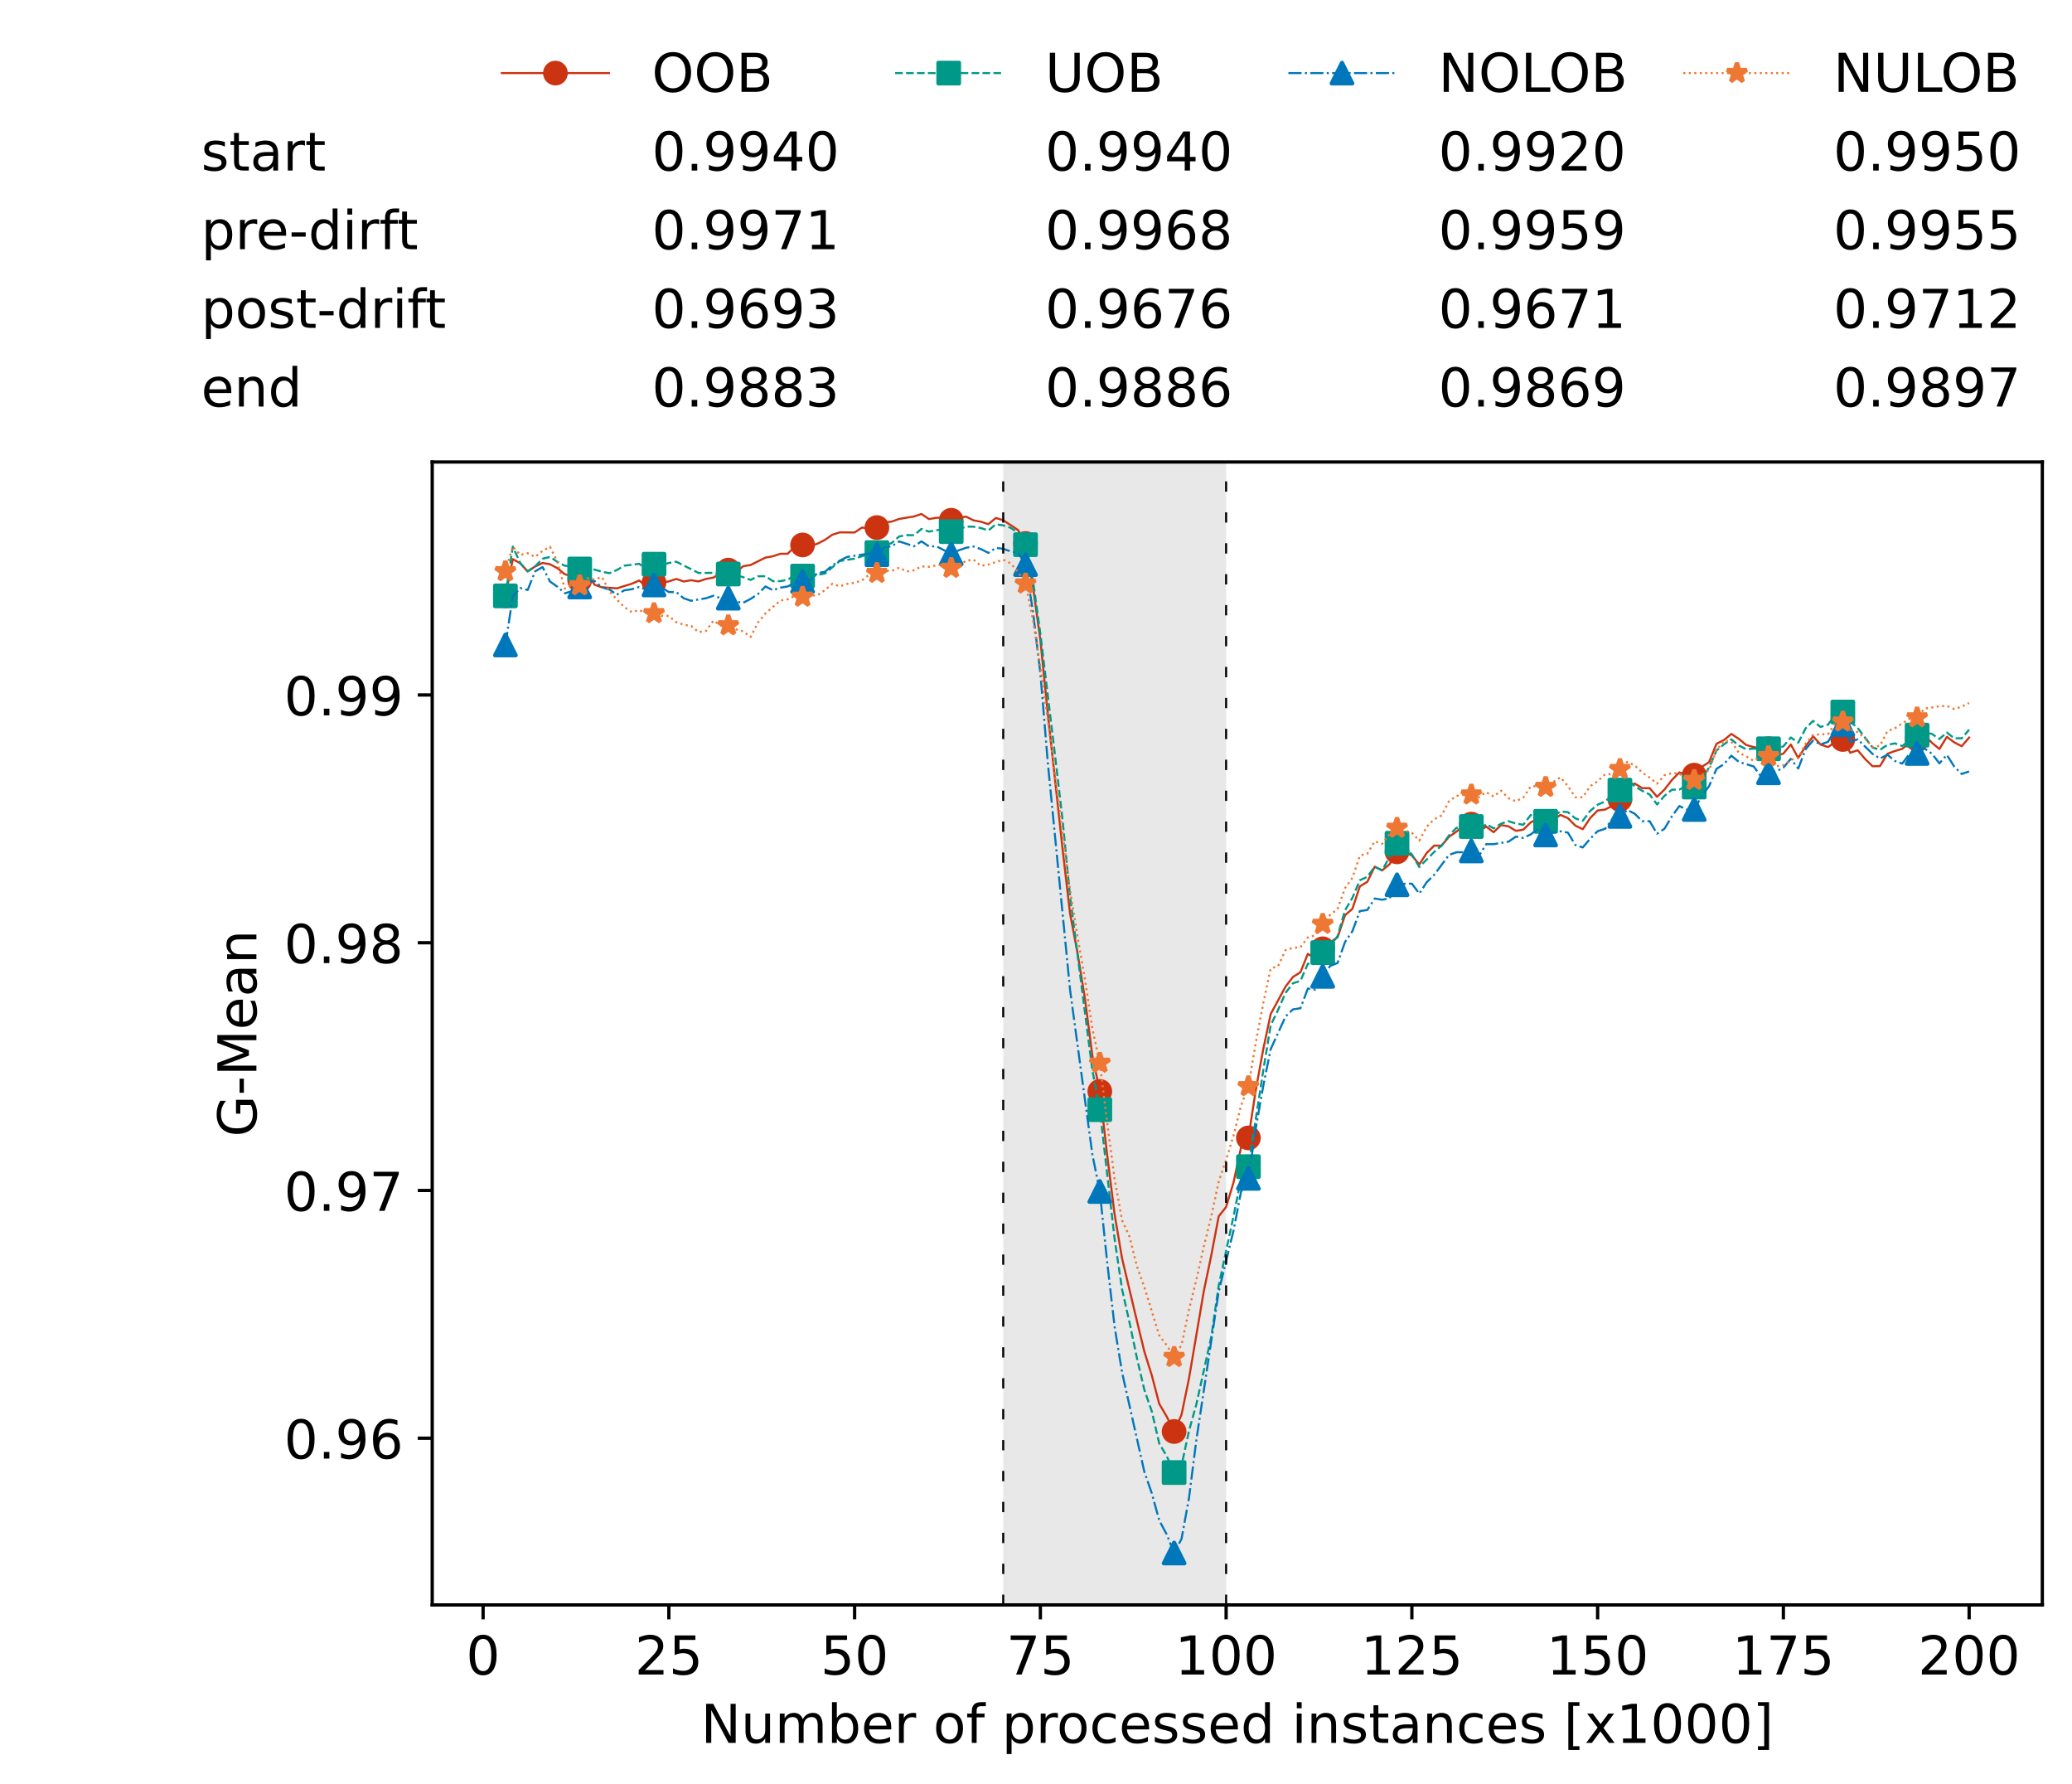 <?xml version="1.0" encoding="utf-8" standalone="no"?>
<!DOCTYPE svg PUBLIC "-//W3C//DTD SVG 1.1//EN"
  "http://www.w3.org/Graphics/SVG/1.1/DTD/svg11.dtd">
<!-- Created with matplotlib (https://matplotlib.org/) -->
<svg height="432.615pt" version="1.1" viewBox="0 0 502.65 432.615" width="502.65pt" xmlns="http://www.w3.org/2000/svg" xmlns:xlink="http://www.w3.org/1999/xlink">
 <defs>
  <style type="text/css">*{stroke-linecap:butt;stroke-linejoin:round;}</style>
 </defs>
 <g id="figure_1">
  <g id="patch_1">
   <path d="M 0 432.615 
L 502.65 432.615 
L 502.65 0 
L 0 0 
z
" style="fill:#ffffff;"/>
  </g>
  <g id="axes_1">
   <g id="patch_2">
    <path d="M 104.85 389.252 
L 495.45 389.252 
L 495.45 112.052 
L 104.85 112.052 
z
" style="fill:#ffffff;"/>
   </g>
   <g id="patch_3">
    <path clip-path="url(#peb52e16231)" d="M 297.446 389.252 
L 297.446 112.052 
L 243.372 112.052 
L 243.372 389.252 
z
" style="fill:#d3d3d3;opacity:0.5;"/>
   </g>
   <g id="matplotlib.axis_1">
    <g id="xtick_1">
     <g id="line2d_1">
      <defs>
       <path d="M 0 0 
L 0 3.5 
" id="mb36168b3fa" style="stroke:#000000;stroke-width:0.8;"/>
      </defs>
      <g>
       <use style="stroke:#000000;stroke-width:0.8;" x="117.197" xlink:href="#mb36168b3fa" y="389.252"/>
      </g>
     </g>
     <g id="text_1">
      <!-- 0 -->
      <g transform="translate(113.061 406.13)scale(0.13 -0.13)">
       <defs>
        <path d="M 31.781 66.406 
Q 24.172 66.406 20.328 58.906 
Q 16.5 51.422 16.5 36.375 
Q 16.5 21.391 20.328 13.891 
Q 24.172 6.391 31.781 6.391 
Q 39.453 6.391 43.281 13.891 
Q 47.125 21.391 47.125 36.375 
Q 47.125 51.422 43.281 58.906 
Q 39.453 66.406 31.781 66.406 
z
M 31.781 74.219 
Q 44.047 74.219 50.516 64.516 
Q 56.984 54.828 56.984 36.375 
Q 56.984 17.969 50.516 8.266 
Q 44.047 -1.422 31.781 -1.422 
Q 19.531 -1.422 13.062 8.266 
Q 6.594 17.969 6.594 36.375 
Q 6.594 54.828 13.062 64.516 
Q 19.531 74.219 31.781 74.219 
z
" id="DejaVuSans-48"/>
       </defs>
       <use xlink:href="#DejaVuSans-48"/>
      </g>
     </g>
    </g>
    <g id="xtick_2">
     <g id="line2d_2">
      <g>
       <use style="stroke:#000000;stroke-width:0.8;" x="162.259" xlink:href="#mb36168b3fa" y="389.252"/>
      </g>
     </g>
     <g id="text_2">
      <!-- 25 -->
      <g transform="translate(153.988 406.13)scale(0.13 -0.13)">
       <defs>
        <path d="M 19.188 8.297 
L 53.609 8.297 
L 53.609 0 
L 7.328 0 
L 7.328 8.297 
Q 12.938 14.109 22.625 23.891 
Q 32.328 33.688 34.812 36.531 
Q 39.547 41.844 41.422 45.531 
Q 43.312 49.219 43.312 52.781 
Q 43.312 58.594 39.234 62.25 
Q 35.156 65.922 28.609 65.922 
Q 23.969 65.922 18.812 64.312 
Q 13.672 62.703 7.812 59.422 
L 7.812 69.391 
Q 13.766 71.781 18.938 73 
Q 24.125 74.219 28.422 74.219 
Q 39.75 74.219 46.484 68.547 
Q 53.219 62.891 53.219 53.422 
Q 53.219 48.922 51.531 44.891 
Q 49.859 40.875 45.406 35.406 
Q 44.188 33.984 37.641 27.219 
Q 31.109 20.453 19.188 8.297 
z
" id="DejaVuSans-50"/>
        <path d="M 10.797 72.906 
L 49.516 72.906 
L 49.516 64.594 
L 19.828 64.594 
L 19.828 46.734 
Q 21.969 47.469 24.109 47.828 
Q 26.266 48.188 28.422 48.188 
Q 40.625 48.188 47.75 41.5 
Q 54.891 34.812 54.891 23.391 
Q 54.891 11.625 47.562 5.094 
Q 40.234 -1.422 26.906 -1.422 
Q 22.312 -1.422 17.547 -0.641 
Q 12.797 0.141 7.719 1.703 
L 7.719 11.625 
Q 12.109 9.234 16.797 8.062 
Q 21.484 6.891 26.703 6.891 
Q 35.156 6.891 40.078 11.328 
Q 45.016 15.766 45.016 23.391 
Q 45.016 31 40.078 35.438 
Q 35.156 39.891 26.703 39.891 
Q 22.75 39.891 18.812 39.016 
Q 14.891 38.141 10.797 36.281 
z
" id="DejaVuSans-53"/>
       </defs>
       <use xlink:href="#DejaVuSans-50"/>
       <use x="63.623" xlink:href="#DejaVuSans-53"/>
      </g>
     </g>
    </g>
    <g id="xtick_3">
     <g id="line2d_3">
      <g>
       <use style="stroke:#000000;stroke-width:0.8;" x="207.322" xlink:href="#mb36168b3fa" y="389.252"/>
      </g>
     </g>
     <g id="text_3">
      <!-- 50 -->
      <g transform="translate(199.05 406.13)scale(0.13 -0.13)">
       <use xlink:href="#DejaVuSans-53"/>
       <use x="63.623" xlink:href="#DejaVuSans-48"/>
      </g>
     </g>
    </g>
    <g id="xtick_4">
     <g id="line2d_4">
      <g>
       <use style="stroke:#000000;stroke-width:0.8;" x="252.384" xlink:href="#mb36168b3fa" y="389.252"/>
      </g>
     </g>
     <g id="text_4">
      <!-- 75 -->
      <g transform="translate(244.113 406.13)scale(0.13 -0.13)">
       <defs>
        <path d="M 8.203 72.906 
L 55.078 72.906 
L 55.078 68.703 
L 28.609 0 
L 18.312 0 
L 43.219 64.594 
L 8.203 64.594 
z
" id="DejaVuSans-55"/>
       </defs>
       <use xlink:href="#DejaVuSans-55"/>
       <use x="63.623" xlink:href="#DejaVuSans-53"/>
      </g>
     </g>
    </g>
    <g id="xtick_5">
     <g id="line2d_5">
      <g>
       <use style="stroke:#000000;stroke-width:0.8;" x="297.446" xlink:href="#mb36168b3fa" y="389.252"/>
      </g>
     </g>
     <g id="text_5">
      <!-- 100 -->
      <g transform="translate(285.039 406.13)scale(0.13 -0.13)">
       <defs>
        <path d="M 12.406 8.297 
L 28.516 8.297 
L 28.516 63.922 
L 10.984 60.406 
L 10.984 69.391 
L 28.422 72.906 
L 38.281 72.906 
L 38.281 8.297 
L 54.391 8.297 
L 54.391 0 
L 12.406 0 
z
" id="DejaVuSans-49"/>
       </defs>
       <use xlink:href="#DejaVuSans-49"/>
       <use x="63.623" xlink:href="#DejaVuSans-48"/>
       <use x="127.246" xlink:href="#DejaVuSans-48"/>
      </g>
     </g>
    </g>
    <g id="xtick_6">
     <g id="line2d_6">
      <g>
       <use style="stroke:#000000;stroke-width:0.8;" x="342.509" xlink:href="#mb36168b3fa" y="389.252"/>
      </g>
     </g>
     <g id="text_6">
      <!-- 125 -->
      <g transform="translate(330.102 406.13)scale(0.13 -0.13)">
       <use xlink:href="#DejaVuSans-49"/>
       <use x="63.623" xlink:href="#DejaVuSans-50"/>
       <use x="127.246" xlink:href="#DejaVuSans-53"/>
      </g>
     </g>
    </g>
    <g id="xtick_7">
     <g id="line2d_7">
      <g>
       <use style="stroke:#000000;stroke-width:0.8;" x="387.571" xlink:href="#mb36168b3fa" y="389.252"/>
      </g>
     </g>
     <g id="text_7">
      <!-- 150 -->
      <g transform="translate(375.164 406.13)scale(0.13 -0.13)">
       <use xlink:href="#DejaVuSans-49"/>
       <use x="63.623" xlink:href="#DejaVuSans-53"/>
       <use x="127.246" xlink:href="#DejaVuSans-48"/>
      </g>
     </g>
    </g>
    <g id="xtick_8">
     <g id="line2d_8">
      <g>
       <use style="stroke:#000000;stroke-width:0.8;" x="432.633" xlink:href="#mb36168b3fa" y="389.252"/>
      </g>
     </g>
     <g id="text_8">
      <!-- 175 -->
      <g transform="translate(420.226 406.13)scale(0.13 -0.13)">
       <use xlink:href="#DejaVuSans-49"/>
       <use x="63.623" xlink:href="#DejaVuSans-55"/>
       <use x="127.246" xlink:href="#DejaVuSans-53"/>
      </g>
     </g>
    </g>
    <g id="xtick_9">
     <g id="line2d_9">
      <g>
       <use style="stroke:#000000;stroke-width:0.8;" x="477.695" xlink:href="#mb36168b3fa" y="389.252"/>
      </g>
     </g>
     <g id="text_9">
      <!-- 200 -->
      <g transform="translate(465.289 406.13)scale(0.13 -0.13)">
       <use xlink:href="#DejaVuSans-50"/>
       <use x="63.623" xlink:href="#DejaVuSans-48"/>
       <use x="127.246" xlink:href="#DejaVuSans-48"/>
      </g>
     </g>
    </g>
    <g id="text_10">
     <!-- Number of processed instances [x1000] -->
     <g transform="translate(170.025 422.711)scale(0.13 -0.13)">
      <defs>
       <path d="M 9.812 72.906 
L 23.094 72.906 
L 55.422 11.922 
L 55.422 72.906 
L 64.984 72.906 
L 64.984 0 
L 51.703 0 
L 19.391 60.984 
L 19.391 0 
L 9.812 0 
z
" id="DejaVuSans-78"/>
       <path d="M 8.5 21.578 
L 8.5 54.688 
L 17.484 54.688 
L 17.484 21.922 
Q 17.484 14.156 20.5 10.266 
Q 23.531 6.391 29.594 6.391 
Q 36.859 6.391 41.078 11.031 
Q 45.312 15.672 45.312 23.688 
L 45.312 54.688 
L 54.297 54.688 
L 54.297 0 
L 45.312 0 
L 45.312 8.406 
Q 42.047 3.422 37.719 1 
Q 33.406 -1.422 27.688 -1.422 
Q 18.266 -1.422 13.375 4.438 
Q 8.5 10.297 8.5 21.578 
z
M 31.109 56 
z
" id="DejaVuSans-117"/>
       <path d="M 52 44.188 
Q 55.375 50.25 60.062 53.125 
Q 64.75 56 71.094 56 
Q 79.641 56 84.281 50.016 
Q 88.922 44.047 88.922 33.016 
L 88.922 0 
L 79.891 0 
L 79.891 32.719 
Q 79.891 40.578 77.094 44.375 
Q 74.312 48.188 68.609 48.188 
Q 61.625 48.188 57.562 43.547 
Q 53.516 38.922 53.516 30.906 
L 53.516 0 
L 44.484 0 
L 44.484 32.719 
Q 44.484 40.625 41.703 44.406 
Q 38.922 48.188 33.109 48.188 
Q 26.219 48.188 22.156 43.531 
Q 18.109 38.875 18.109 30.906 
L 18.109 0 
L 9.078 0 
L 9.078 54.688 
L 18.109 54.688 
L 18.109 46.188 
Q 21.188 51.219 25.484 53.609 
Q 29.781 56 35.688 56 
Q 41.656 56 45.828 52.969 
Q 50 49.953 52 44.188 
z
" id="DejaVuSans-109"/>
       <path d="M 48.688 27.297 
Q 48.688 37.203 44.609 42.844 
Q 40.531 48.484 33.406 48.484 
Q 26.266 48.484 22.188 42.844 
Q 18.109 37.203 18.109 27.297 
Q 18.109 17.391 22.188 11.75 
Q 26.266 6.109 33.406 6.109 
Q 40.531 6.109 44.609 11.75 
Q 48.688 17.391 48.688 27.297 
z
M 18.109 46.391 
Q 20.953 51.266 25.266 53.625 
Q 29.594 56 35.594 56 
Q 45.562 56 51.781 48.094 
Q 58.016 40.188 58.016 27.297 
Q 58.016 14.406 51.781 6.484 
Q 45.562 -1.422 35.594 -1.422 
Q 29.594 -1.422 25.266 0.953 
Q 20.953 3.328 18.109 8.203 
L 18.109 0 
L 9.078 0 
L 9.078 75.984 
L 18.109 75.984 
z
" id="DejaVuSans-98"/>
       <path d="M 56.203 29.594 
L 56.203 25.203 
L 14.891 25.203 
Q 15.484 15.922 20.484 11.062 
Q 25.484 6.203 34.422 6.203 
Q 39.594 6.203 44.453 7.469 
Q 49.312 8.734 54.109 11.281 
L 54.109 2.781 
Q 49.266 0.734 44.188 -0.344 
Q 39.109 -1.422 33.891 -1.422 
Q 20.797 -1.422 13.156 6.188 
Q 5.516 13.812 5.516 26.812 
Q 5.516 40.234 12.766 48.109 
Q 20.016 56 32.328 56 
Q 43.359 56 49.781 48.891 
Q 56.203 41.797 56.203 29.594 
z
M 47.219 32.234 
Q 47.125 39.594 43.094 43.984 
Q 39.062 48.391 32.422 48.391 
Q 24.906 48.391 20.391 44.141 
Q 15.875 39.891 15.188 32.172 
z
" id="DejaVuSans-101"/>
       <path d="M 41.109 46.297 
Q 39.594 47.172 37.812 47.578 
Q 36.031 48 33.891 48 
Q 26.266 48 22.188 43.047 
Q 18.109 38.094 18.109 28.812 
L 18.109 0 
L 9.078 0 
L 9.078 54.688 
L 18.109 54.688 
L 18.109 46.188 
Q 20.953 51.172 25.484 53.578 
Q 30.031 56 36.531 56 
Q 37.453 56 38.578 55.875 
Q 39.703 55.766 41.062 55.516 
z
" id="DejaVuSans-114"/>
       <path id="DejaVuSans-32"/>
       <path d="M 30.609 48.391 
Q 23.391 48.391 19.188 42.75 
Q 14.984 37.109 14.984 27.297 
Q 14.984 17.484 19.156 11.844 
Q 23.344 6.203 30.609 6.203 
Q 37.797 6.203 41.984 11.859 
Q 46.188 17.531 46.188 27.297 
Q 46.188 37.016 41.984 42.703 
Q 37.797 48.391 30.609 48.391 
z
M 30.609 56 
Q 42.328 56 49.016 48.375 
Q 55.719 40.766 55.719 27.297 
Q 55.719 13.875 49.016 6.219 
Q 42.328 -1.422 30.609 -1.422 
Q 18.844 -1.422 12.172 6.219 
Q 5.516 13.875 5.516 27.297 
Q 5.516 40.766 12.172 48.375 
Q 18.844 56 30.609 56 
z
" id="DejaVuSans-111"/>
       <path d="M 37.109 75.984 
L 37.109 68.5 
L 28.516 68.5 
Q 23.688 68.5 21.797 66.547 
Q 19.922 64.594 19.922 59.516 
L 19.922 54.688 
L 34.719 54.688 
L 34.719 47.703 
L 19.922 47.703 
L 19.922 0 
L 10.891 0 
L 10.891 47.703 
L 2.297 47.703 
L 2.297 54.688 
L 10.891 54.688 
L 10.891 58.5 
Q 10.891 67.625 15.141 71.797 
Q 19.391 75.984 28.609 75.984 
z
" id="DejaVuSans-102"/>
       <path d="M 18.109 8.203 
L 18.109 -20.797 
L 9.078 -20.797 
L 9.078 54.688 
L 18.109 54.688 
L 18.109 46.391 
Q 20.953 51.266 25.266 53.625 
Q 29.594 56 35.594 56 
Q 45.562 56 51.781 48.094 
Q 58.016 40.188 58.016 27.297 
Q 58.016 14.406 51.781 6.484 
Q 45.562 -1.422 35.594 -1.422 
Q 29.594 -1.422 25.266 0.953 
Q 20.953 3.328 18.109 8.203 
z
M 48.688 27.297 
Q 48.688 37.203 44.609 42.844 
Q 40.531 48.484 33.406 48.484 
Q 26.266 48.484 22.188 42.844 
Q 18.109 37.203 18.109 27.297 
Q 18.109 17.391 22.188 11.75 
Q 26.266 6.109 33.406 6.109 
Q 40.531 6.109 44.609 11.75 
Q 48.688 17.391 48.688 27.297 
z
" id="DejaVuSans-112"/>
       <path d="M 48.781 52.594 
L 48.781 44.188 
Q 44.969 46.297 41.141 47.344 
Q 37.312 48.391 33.406 48.391 
Q 24.656 48.391 19.812 42.844 
Q 14.984 37.312 14.984 27.297 
Q 14.984 17.281 19.812 11.734 
Q 24.656 6.203 33.406 6.203 
Q 37.312 6.203 41.141 7.25 
Q 44.969 8.297 48.781 10.406 
L 48.781 2.094 
Q 45.016 0.344 40.984 -0.531 
Q 36.969 -1.422 32.422 -1.422 
Q 20.062 -1.422 12.781 6.344 
Q 5.516 14.109 5.516 27.297 
Q 5.516 40.672 12.859 48.328 
Q 20.219 56 33.016 56 
Q 37.156 56 41.109 55.141 
Q 45.062 54.297 48.781 52.594 
z
" id="DejaVuSans-99"/>
       <path d="M 44.281 53.078 
L 44.281 44.578 
Q 40.484 46.531 36.375 47.5 
Q 32.281 48.484 27.875 48.484 
Q 21.188 48.484 17.844 46.438 
Q 14.5 44.391 14.5 40.281 
Q 14.5 37.156 16.891 35.375 
Q 19.281 33.594 26.516 31.984 
L 29.594 31.297 
Q 39.156 29.25 43.188 25.516 
Q 47.219 21.781 47.219 15.094 
Q 47.219 7.469 41.188 3.016 
Q 35.156 -1.422 24.609 -1.422 
Q 20.219 -1.422 15.453 -0.562 
Q 10.688 0.297 5.422 2 
L 5.422 11.281 
Q 10.406 8.688 15.234 7.391 
Q 20.062 6.109 24.812 6.109 
Q 31.156 6.109 34.562 8.281 
Q 37.984 10.453 37.984 14.406 
Q 37.984 18.062 35.516 20.016 
Q 33.062 21.969 24.703 23.781 
L 21.578 24.516 
Q 13.234 26.266 9.516 29.906 
Q 5.812 33.547 5.812 39.891 
Q 5.812 47.609 11.281 51.797 
Q 16.75 56 26.812 56 
Q 31.781 56 36.172 55.266 
Q 40.578 54.547 44.281 53.078 
z
" id="DejaVuSans-115"/>
       <path d="M 45.406 46.391 
L 45.406 75.984 
L 54.391 75.984 
L 54.391 0 
L 45.406 0 
L 45.406 8.203 
Q 42.578 3.328 38.25 0.953 
Q 33.938 -1.422 27.875 -1.422 
Q 17.969 -1.422 11.734 6.484 
Q 5.516 14.406 5.516 27.297 
Q 5.516 40.188 11.734 48.094 
Q 17.969 56 27.875 56 
Q 33.938 56 38.25 53.625 
Q 42.578 51.266 45.406 46.391 
z
M 14.797 27.297 
Q 14.797 17.391 18.875 11.75 
Q 22.953 6.109 30.078 6.109 
Q 37.203 6.109 41.297 11.75 
Q 45.406 17.391 45.406 27.297 
Q 45.406 37.203 41.297 42.844 
Q 37.203 48.484 30.078 48.484 
Q 22.953 48.484 18.875 42.844 
Q 14.797 37.203 14.797 27.297 
z
" id="DejaVuSans-100"/>
       <path d="M 9.422 54.688 
L 18.406 54.688 
L 18.406 0 
L 9.422 0 
z
M 9.422 75.984 
L 18.406 75.984 
L 18.406 64.594 
L 9.422 64.594 
z
" id="DejaVuSans-105"/>
       <path d="M 54.891 33.016 
L 54.891 0 
L 45.906 0 
L 45.906 32.719 
Q 45.906 40.484 42.875 44.328 
Q 39.844 48.188 33.797 48.188 
Q 26.516 48.188 22.312 43.547 
Q 18.109 38.922 18.109 30.906 
L 18.109 0 
L 9.078 0 
L 9.078 54.688 
L 18.109 54.688 
L 18.109 46.188 
Q 21.344 51.125 25.703 53.562 
Q 30.078 56 35.797 56 
Q 45.219 56 50.047 50.172 
Q 54.891 44.344 54.891 33.016 
z
" id="DejaVuSans-110"/>
       <path d="M 18.312 70.219 
L 18.312 54.688 
L 36.812 54.688 
L 36.812 47.703 
L 18.312 47.703 
L 18.312 18.016 
Q 18.312 11.328 20.141 9.422 
Q 21.969 7.516 27.594 7.516 
L 36.812 7.516 
L 36.812 0 
L 27.594 0 
Q 17.188 0 13.234 3.875 
Q 9.281 7.766 9.281 18.016 
L 9.281 47.703 
L 2.688 47.703 
L 2.688 54.688 
L 9.281 54.688 
L 9.281 70.219 
z
" id="DejaVuSans-116"/>
       <path d="M 34.281 27.484 
Q 23.391 27.484 19.188 25 
Q 14.984 22.516 14.984 16.5 
Q 14.984 11.719 18.141 8.906 
Q 21.297 6.109 26.703 6.109 
Q 34.188 6.109 38.703 11.406 
Q 43.219 16.703 43.219 25.484 
L 43.219 27.484 
z
M 52.203 31.203 
L 52.203 0 
L 43.219 0 
L 43.219 8.297 
Q 40.141 3.328 35.547 0.953 
Q 30.953 -1.422 24.312 -1.422 
Q 15.922 -1.422 10.953 3.297 
Q 6 8.016 6 15.922 
Q 6 25.141 12.172 29.828 
Q 18.359 34.516 30.609 34.516 
L 43.219 34.516 
L 43.219 35.406 
Q 43.219 41.609 39.141 45 
Q 35.062 48.391 27.688 48.391 
Q 23 48.391 18.547 47.266 
Q 14.109 46.141 10.016 43.891 
L 10.016 52.203 
Q 14.938 54.109 19.578 55.047 
Q 24.219 56 28.609 56 
Q 40.484 56 46.344 49.844 
Q 52.203 43.703 52.203 31.203 
z
" id="DejaVuSans-97"/>
       <path d="M 8.594 75.984 
L 29.297 75.984 
L 29.297 69 
L 17.578 69 
L 17.578 -6.203 
L 29.297 -6.203 
L 29.297 -13.188 
L 8.594 -13.188 
z
" id="DejaVuSans-91"/>
       <path d="M 54.891 54.688 
L 35.109 28.078 
L 55.906 0 
L 45.312 0 
L 29.391 21.484 
L 13.484 0 
L 2.875 0 
L 24.125 28.609 
L 4.688 54.688 
L 15.281 54.688 
L 29.781 35.203 
L 44.281 54.688 
z
" id="DejaVuSans-120"/>
       <path d="M 30.422 75.984 
L 30.422 -13.188 
L 9.719 -13.188 
L 9.719 -6.203 
L 21.391 -6.203 
L 21.391 69 
L 9.719 69 
L 9.719 75.984 
z
" id="DejaVuSans-93"/>
      </defs>
      <use xlink:href="#DejaVuSans-78"/>
      <use x="74.805" xlink:href="#DejaVuSans-117"/>
      <use x="138.184" xlink:href="#DejaVuSans-109"/>
      <use x="235.596" xlink:href="#DejaVuSans-98"/>
      <use x="299.072" xlink:href="#DejaVuSans-101"/>
      <use x="360.596" xlink:href="#DejaVuSans-114"/>
      <use x="401.709" xlink:href="#DejaVuSans-32"/>
      <use x="433.496" xlink:href="#DejaVuSans-111"/>
      <use x="494.678" xlink:href="#DejaVuSans-102"/>
      <use x="529.883" xlink:href="#DejaVuSans-32"/>
      <use x="561.67" xlink:href="#DejaVuSans-112"/>
      <use x="625.146" xlink:href="#DejaVuSans-114"/>
      <use x="664.01" xlink:href="#DejaVuSans-111"/>
      <use x="725.191" xlink:href="#DejaVuSans-99"/>
      <use x="780.172" xlink:href="#DejaVuSans-101"/>
      <use x="841.695" xlink:href="#DejaVuSans-115"/>
      <use x="893.795" xlink:href="#DejaVuSans-115"/>
      <use x="945.895" xlink:href="#DejaVuSans-101"/>
      <use x="1007.418" xlink:href="#DejaVuSans-100"/>
      <use x="1070.895" xlink:href="#DejaVuSans-32"/>
      <use x="1102.682" xlink:href="#DejaVuSans-105"/>
      <use x="1130.465" xlink:href="#DejaVuSans-110"/>
      <use x="1193.844" xlink:href="#DejaVuSans-115"/>
      <use x="1245.943" xlink:href="#DejaVuSans-116"/>
      <use x="1285.152" xlink:href="#DejaVuSans-97"/>
      <use x="1346.432" xlink:href="#DejaVuSans-110"/>
      <use x="1409.811" xlink:href="#DejaVuSans-99"/>
      <use x="1464.791" xlink:href="#DejaVuSans-101"/>
      <use x="1526.314" xlink:href="#DejaVuSans-115"/>
      <use x="1578.414" xlink:href="#DejaVuSans-32"/>
      <use x="1610.201" xlink:href="#DejaVuSans-91"/>
      <use x="1649.215" xlink:href="#DejaVuSans-120"/>
      <use x="1708.395" xlink:href="#DejaVuSans-49"/>
      <use x="1772.018" xlink:href="#DejaVuSans-48"/>
      <use x="1835.641" xlink:href="#DejaVuSans-48"/>
      <use x="1899.264" xlink:href="#DejaVuSans-48"/>
      <use x="1962.887" xlink:href="#DejaVuSans-93"/>
     </g>
    </g>
   </g>
   <g id="matplotlib.axis_2">
    <g id="ytick_1">
     <g id="line2d_10">
      <defs>
       <path d="M 0 0 
L -3.5 0 
" id="m4011f35652" style="stroke:#000000;stroke-width:0.8;"/>
      </defs>
      <g>
       <use style="stroke:#000000;stroke-width:0.8;" x="104.85" xlink:href="#m4011f35652" y="348.816"/>
      </g>
     </g>
     <g id="text_11">
      <!-- 0.96 -->
      <g transform="translate(68.905 353.755)scale(0.13 -0.13)">
       <defs>
        <path d="M 10.688 12.406 
L 21 12.406 
L 21 0 
L 10.688 0 
z
" id="DejaVuSans-46"/>
        <path d="M 10.984 1.516 
L 10.984 10.5 
Q 14.703 8.734 18.5 7.812 
Q 22.312 6.891 25.984 6.891 
Q 35.75 6.891 40.891 13.453 
Q 46.047 20.016 46.781 33.406 
Q 43.953 29.203 39.594 26.953 
Q 35.25 24.703 29.984 24.703 
Q 19.047 24.703 12.672 31.312 
Q 6.297 37.938 6.297 49.422 
Q 6.297 60.641 12.938 67.422 
Q 19.578 74.219 30.609 74.219 
Q 43.266 74.219 49.922 64.516 
Q 56.594 54.828 56.594 36.375 
Q 56.594 19.141 48.406 8.859 
Q 40.234 -1.422 26.422 -1.422 
Q 22.703 -1.422 18.891 -0.688 
Q 15.094 0.047 10.984 1.516 
z
M 30.609 32.422 
Q 37.25 32.422 41.125 36.953 
Q 45.016 41.5 45.016 49.422 
Q 45.016 57.281 41.125 61.844 
Q 37.25 66.406 30.609 66.406 
Q 23.969 66.406 20.094 61.844 
Q 16.219 57.281 16.219 49.422 
Q 16.219 41.5 20.094 36.953 
Q 23.969 32.422 30.609 32.422 
z
" id="DejaVuSans-57"/>
        <path d="M 33.016 40.375 
Q 26.375 40.375 22.484 35.828 
Q 18.609 31.297 18.609 23.391 
Q 18.609 15.531 22.484 10.953 
Q 26.375 6.391 33.016 6.391 
Q 39.656 6.391 43.531 10.953 
Q 47.406 15.531 47.406 23.391 
Q 47.406 31.297 43.531 35.828 
Q 39.656 40.375 33.016 40.375 
z
M 52.594 71.297 
L 52.594 62.312 
Q 48.875 64.062 45.094 64.984 
Q 41.312 65.922 37.594 65.922 
Q 27.828 65.922 22.672 59.328 
Q 17.531 52.734 16.797 39.406 
Q 19.672 43.656 24.016 45.922 
Q 28.375 48.188 33.594 48.188 
Q 44.578 48.188 50.953 41.516 
Q 57.328 34.859 57.328 23.391 
Q 57.328 12.156 50.688 5.359 
Q 44.047 -1.422 33.016 -1.422 
Q 20.359 -1.422 13.672 8.266 
Q 6.984 17.969 6.984 36.375 
Q 6.984 53.656 15.188 63.938 
Q 23.391 74.219 37.203 74.219 
Q 40.922 74.219 44.703 73.484 
Q 48.484 72.75 52.594 71.297 
z
" id="DejaVuSans-54"/>
       </defs>
       <use xlink:href="#DejaVuSans-48"/>
       <use x="63.623" xlink:href="#DejaVuSans-46"/>
       <use x="95.41" xlink:href="#DejaVuSans-57"/>
       <use x="159.033" xlink:href="#DejaVuSans-54"/>
      </g>
     </g>
    </g>
    <g id="ytick_2">
     <g id="line2d_11">
      <g>
       <use style="stroke:#000000;stroke-width:0.8;" x="104.85" xlink:href="#m4011f35652" y="288.729"/>
      </g>
     </g>
     <g id="text_12">
      <!-- 0.97 -->
      <g transform="translate(68.905 293.668)scale(0.13 -0.13)">
       <use xlink:href="#DejaVuSans-48"/>
       <use x="63.623" xlink:href="#DejaVuSans-46"/>
       <use x="95.41" xlink:href="#DejaVuSans-57"/>
       <use x="159.033" xlink:href="#DejaVuSans-55"/>
      </g>
     </g>
    </g>
    <g id="ytick_3">
     <g id="line2d_12">
      <g>
       <use style="stroke:#000000;stroke-width:0.8;" x="104.85" xlink:href="#m4011f35652" y="228.641"/>
      </g>
     </g>
     <g id="text_13">
      <!-- 0.98 -->
      <g transform="translate(68.905 233.58)scale(0.13 -0.13)">
       <defs>
        <path d="M 31.781 34.625 
Q 24.75 34.625 20.719 30.859 
Q 16.703 27.094 16.703 20.516 
Q 16.703 13.922 20.719 10.156 
Q 24.75 6.391 31.781 6.391 
Q 38.812 6.391 42.859 10.172 
Q 46.922 13.969 46.922 20.516 
Q 46.922 27.094 42.891 30.859 
Q 38.875 34.625 31.781 34.625 
z
M 21.922 38.812 
Q 15.578 40.375 12.031 44.719 
Q 8.5 49.078 8.5 55.328 
Q 8.5 64.062 14.719 69.141 
Q 20.953 74.219 31.781 74.219 
Q 42.672 74.219 48.875 69.141 
Q 55.078 64.062 55.078 55.328 
Q 55.078 49.078 51.531 44.719 
Q 48 40.375 41.703 38.812 
Q 48.828 37.156 52.797 32.312 
Q 56.781 27.484 56.781 20.516 
Q 56.781 9.906 50.312 4.234 
Q 43.844 -1.422 31.781 -1.422 
Q 19.734 -1.422 13.25 4.234 
Q 6.781 9.906 6.781 20.516 
Q 6.781 27.484 10.781 32.312 
Q 14.797 37.156 21.922 38.812 
z
M 18.312 54.391 
Q 18.312 48.734 21.844 45.562 
Q 25.391 42.391 31.781 42.391 
Q 38.141 42.391 41.719 45.562 
Q 45.312 48.734 45.312 54.391 
Q 45.312 60.062 41.719 63.234 
Q 38.141 66.406 31.781 66.406 
Q 25.391 66.406 21.844 63.234 
Q 18.312 60.062 18.312 54.391 
z
" id="DejaVuSans-56"/>
       </defs>
       <use xlink:href="#DejaVuSans-48"/>
       <use x="63.623" xlink:href="#DejaVuSans-46"/>
       <use x="95.41" xlink:href="#DejaVuSans-57"/>
       <use x="159.033" xlink:href="#DejaVuSans-56"/>
      </g>
     </g>
    </g>
    <g id="ytick_4">
     <g id="line2d_13">
      <g>
       <use style="stroke:#000000;stroke-width:0.8;" x="104.85" xlink:href="#m4011f35652" y="168.554"/>
      </g>
     </g>
     <g id="text_14">
      <!-- 0.99 -->
      <g transform="translate(68.905 173.493)scale(0.13 -0.13)">
       <use xlink:href="#DejaVuSans-48"/>
       <use x="63.623" xlink:href="#DejaVuSans-46"/>
       <use x="95.41" xlink:href="#DejaVuSans-57"/>
       <use x="159.033" xlink:href="#DejaVuSans-57"/>
      </g>
     </g>
    </g>
    <g id="text_15">
     <!-- G-Mean -->
     <g transform="translate(62.201 275.744)rotate(-90)scale(0.13 -0.13)">
      <defs>
       <path d="M 59.516 10.406 
L 59.516 29.984 
L 43.406 29.984 
L 43.406 38.094 
L 69.281 38.094 
L 69.281 6.781 
Q 63.578 2.734 56.688 0.656 
Q 49.812 -1.422 42 -1.422 
Q 24.906 -1.422 15.25 8.562 
Q 5.609 18.562 5.609 36.375 
Q 5.609 54.25 15.25 64.234 
Q 24.906 74.219 42 74.219 
Q 49.125 74.219 55.547 72.453 
Q 61.969 70.703 67.391 67.281 
L 67.391 56.781 
Q 61.922 61.422 55.766 63.766 
Q 49.609 66.109 42.828 66.109 
Q 29.438 66.109 22.719 58.641 
Q 16.016 51.172 16.016 36.375 
Q 16.016 21.625 22.719 14.156 
Q 29.438 6.688 42.828 6.688 
Q 48.047 6.688 52.141 7.594 
Q 56.25 8.5 59.516 10.406 
z
" id="DejaVuSans-71"/>
       <path d="M 4.891 31.391 
L 31.203 31.391 
L 31.203 23.391 
L 4.891 23.391 
z
" id="DejaVuSans-45"/>
       <path d="M 9.812 72.906 
L 24.516 72.906 
L 43.109 23.297 
L 61.812 72.906 
L 76.516 72.906 
L 76.516 0 
L 66.891 0 
L 66.891 64.016 
L 48.094 14.016 
L 38.188 14.016 
L 19.391 64.016 
L 19.391 0 
L 9.812 0 
z
" id="DejaVuSans-77"/>
      </defs>
      <use xlink:href="#DejaVuSans-71"/>
      <use x="77.49" xlink:href="#DejaVuSans-45"/>
      <use x="113.574" xlink:href="#DejaVuSans-77"/>
      <use x="199.854" xlink:href="#DejaVuSans-101"/>
      <use x="261.377" xlink:href="#DejaVuSans-97"/>
      <use x="322.656" xlink:href="#DejaVuSans-110"/>
     </g>
    </g>
   </g>
   <g id="line2d_14"/>
   <g id="line2d_15"/>
   <g id="line2d_16"/>
   <g id="line2d_17"/>
   <g id="line2d_18"/>
   <g id="line2d_19">
    <path clip-path="url(#peb52e16231)" d="M 122.605 144.522 
L 124.407 135.612 
L 126.21 136.612 
L 128.012 138.598 
L 129.815 137.391 
L 131.617 136.547 
L 133.419 136.846 
L 135.222 137.811 
L 137.024 139.269 
L 138.827 139.788 
L 140.629 140.774 
L 142.432 139.093 
L 144.234 141.814 
L 146.037 142.435 
L 149.642 142.696 
L 153.247 141.58 
L 155.049 140.794 
L 156.852 142.201 
L 158.654 141.316 
L 160.457 141.307 
L 162.259 141.004 
L 164.062 140.412 
L 165.864 141.026 
L 167.667 140.721 
L 169.469 141.015 
L 171.272 140.408 
L 173.074 140.087 
L 174.877 138.878 
L 176.679 138.273 
L 178.482 138.869 
L 180.284 137.325 
L 182.087 137.034 
L 185.692 135.234 
L 187.494 134.915 
L 189.297 134.314 
L 191.099 134.295 
L 192.902 132.491 
L 194.704 132.172 
L 196.507 132.47 
L 198.309 131.867 
L 200.112 130.946 
L 201.914 129.698 
L 203.717 129.113 
L 207.322 129.143 
L 209.124 127.941 
L 210.927 128.255 
L 212.729 127.954 
L 214.532 126.751 
L 216.334 126.495 
L 218.137 125.857 
L 221.742 125.256 
L 223.544 124.652 
L 225.347 125.894 
L 227.149 125.579 
L 228.952 125.547 
L 230.754 126.177 
L 232.557 125.602 
L 234.359 125.292 
L 236.162 126.202 
L 237.964 126.535 
L 239.767 127.127 
L 241.569 125.632 
L 243.372 126.175 
L 246.976 128.563 
L 248.779 131.808 
L 250.581 142.225 
L 252.384 155.22 
L 254.186 173.04 
L 257.791 206.107 
L 259.594 221.606 
L 261.396 231.113 
L 263.199 242.216 
L 265.001 256.044 
L 266.804 264.697 
L 268.606 280.256 
L 270.409 294.633 
L 272.211 305.245 
L 275.816 320.403 
L 277.619 327.84 
L 279.421 333.579 
L 281.224 340.483 
L 283.026 343.543 
L 284.829 347.193 
L 286.631 343.114 
L 288.434 334.348 
L 292.039 313.121 
L 293.841 304.509 
L 295.644 294.999 
L 297.446 292.736 
L 299.249 286.765 
L 301.051 278.355 
L 302.854 275.99 
L 304.656 264.307 
L 306.459 254.447 
L 308.261 245.937 
L 311.866 239.275 
L 313.669 236.938 
L 315.471 235.811 
L 317.274 231.335 
L 319.076 232.504 
L 320.879 230.114 
L 322.681 228.531 
L 324.484 227.33 
L 326.286 221.988 
L 328.089 220.4 
L 329.891 214.974 
L 331.694 213.876 
L 333.496 210.193 
L 335.299 211.095 
L 337.101 209.604 
L 338.904 206.604 
L 340.706 206.604 
L 342.509 207.498 
L 344.311 209.657 
L 346.114 206.875 
L 347.916 205.095 
L 349.719 205.084 
L 351.521 202.945 
L 353.324 201.696 
L 355.126 200.173 
L 356.928 199.877 
L 358.731 201.718 
L 360.533 200.471 
L 362.336 201.841 
L 364.138 200.103 
L 365.941 200.411 
L 367.743 201.507 
L 369.546 201.216 
L 371.348 199.447 
L 373.151 198.556 
L 374.953 199.432 
L 376.756 198.87 
L 378.558 197.641 
L 380.361 198.43 
L 382.163 200.236 
L 383.966 201.113 
L 385.768 198.413 
L 387.571 196.574 
L 389.373 196.347 
L 391.176 195.424 
L 392.978 193.901 
L 394.781 190.622 
L 396.583 190.04 
L 398.386 191.148 
L 400.188 191.161 
L 401.991 193.255 
L 403.793 191.484 
L 405.596 189.169 
L 407.398 187.338 
L 409.201 187.973 
L 411.003 187.996 
L 412.806 186.013 
L 414.608 184.844 
L 416.411 180.386 
L 418.213 179.49 
L 420.016 178.004 
L 421.818 179.194 
L 423.621 180.686 
L 425.423 181.189 
L 427.226 181.537 
L 429.028 181.569 
L 430.831 183.372 
L 432.633 182.769 
L 434.436 180.569 
L 436.238 183.841 
L 438.041 180.981 
L 439.843 178.573 
L 441.646 180.571 
L 443.448 181.192 
L 445.251 179.97 
L 447.053 179.347 
L 448.856 182.563 
L 450.658 181.969 
L 452.461 184.08 
L 454.263 185.844 
L 456.066 185.805 
L 457.868 182.828 
L 459.671 182.158 
L 461.473 181.613 
L 463.276 180.124 
L 466.881 178.336 
L 468.683 180.163 
L 470.485 181.661 
L 472.288 178.705 
L 474.09 180.057 
L 475.893 180.982 
L 477.695 178.884 
L 477.695 178.884 
" style="fill:none;stroke:#cc3311;stroke-linecap:square;stroke-width:0.5;"/>
    <defs>
     <path d="M 0 2.5 
C 0.663 2.5 1.299 2.237 1.768 1.768 
C 2.237 1.299 2.5 0.663 2.5 0 
C 2.5 -0.663 2.237 -1.299 1.768 -1.768 
C 1.299 -2.237 0.663 -2.5 0 -2.5 
C -0.663 -2.5 -1.299 -2.237 -1.768 -1.768 
C -2.237 -1.299 -2.5 -0.663 -2.5 0 
C -2.5 0.663 -2.237 1.299 -1.768 1.768 
C -1.299 2.237 -0.663 2.5 0 2.5 
z
" id="m2733eb7bd1" style="stroke:#cc3311;"/>
    </defs>
    <g clip-path="url(#peb52e16231)">
     <use style="fill:#cc3311;stroke:#cc3311;" x="122.605" xlink:href="#m2733eb7bd1" y="144.522"/>
     <use style="fill:#cc3311;stroke:#cc3311;" x="140.629" xlink:href="#m2733eb7bd1" y="140.774"/>
     <use style="fill:#cc3311;stroke:#cc3311;" x="158.654" xlink:href="#m2733eb7bd1" y="141.316"/>
     <use style="fill:#cc3311;stroke:#cc3311;" x="176.679" xlink:href="#m2733eb7bd1" y="138.273"/>
     <use style="fill:#cc3311;stroke:#cc3311;" x="194.704" xlink:href="#m2733eb7bd1" y="132.172"/>
     <use style="fill:#cc3311;stroke:#cc3311;" x="212.729" xlink:href="#m2733eb7bd1" y="127.954"/>
     <use style="fill:#cc3311;stroke:#cc3311;" x="230.754" xlink:href="#m2733eb7bd1" y="126.177"/>
     <use style="fill:#cc3311;stroke:#cc3311;" x="248.779" xlink:href="#m2733eb7bd1" y="131.808"/>
     <use style="fill:#cc3311;stroke:#cc3311;" x="266.804" xlink:href="#m2733eb7bd1" y="264.697"/>
     <use style="fill:#cc3311;stroke:#cc3311;" x="284.829" xlink:href="#m2733eb7bd1" y="347.193"/>
     <use style="fill:#cc3311;stroke:#cc3311;" x="302.854" xlink:href="#m2733eb7bd1" y="275.99"/>
     <use style="fill:#cc3311;stroke:#cc3311;" x="320.879" xlink:href="#m2733eb7bd1" y="230.114"/>
     <use style="fill:#cc3311;stroke:#cc3311;" x="338.904" xlink:href="#m2733eb7bd1" y="206.604"/>
     <use style="fill:#cc3311;stroke:#cc3311;" x="356.928" xlink:href="#m2733eb7bd1" y="199.877"/>
     <use style="fill:#cc3311;stroke:#cc3311;" x="374.953" xlink:href="#m2733eb7bd1" y="199.432"/>
     <use style="fill:#cc3311;stroke:#cc3311;" x="392.978" xlink:href="#m2733eb7bd1" y="193.901"/>
     <use style="fill:#cc3311;stroke:#cc3311;" x="411.003" xlink:href="#m2733eb7bd1" y="187.996"/>
     <use style="fill:#cc3311;stroke:#cc3311;" x="429.028" xlink:href="#m2733eb7bd1" y="181.569"/>
     <use style="fill:#cc3311;stroke:#cc3311;" x="447.053" xlink:href="#m2733eb7bd1" y="179.347"/>
     <use style="fill:#cc3311;stroke:#cc3311;" x="465.078" xlink:href="#m2733eb7bd1" y="179.254"/>
    </g>
   </g>
   <g id="line2d_20"/>
   <g id="line2d_21"/>
   <g id="line2d_22"/>
   <g id="line2d_23"/>
   <g id="line2d_24">
    <path clip-path="url(#peb52e16231)" d="M 122.605 144.522 
L 124.407 132.57 
L 126.21 136.573 
L 128.012 138.569 
L 129.815 137.368 
L 131.617 135.512 
L 133.419 135.083 
L 135.222 136.268 
L 137.024 137.215 
L 138.827 137.336 
L 140.629 138.002 
L 142.432 137.67 
L 146.037 138.648 
L 147.839 139.024 
L 149.642 138.248 
L 151.444 137.203 
L 155.049 136.74 
L 156.852 138.032 
L 158.654 136.84 
L 160.457 137.135 
L 162.259 136.534 
L 164.062 136.237 
L 169.469 138.965 
L 173.074 138.938 
L 174.877 139.224 
L 176.679 139.22 
L 178.482 139.456 
L 180.284 139.987 
L 182.087 140.645 
L 183.889 139.767 
L 185.692 139.752 
L 187.494 140.953 
L 189.297 140.95 
L 191.099 140.608 
L 192.902 139.433 
L 196.507 140.02 
L 198.309 139.416 
L 200.112 139.112 
L 203.717 136.064 
L 207.322 135.486 
L 210.927 134.318 
L 212.729 134.02 
L 214.532 132.507 
L 216.334 131.673 
L 218.137 130.1 
L 219.939 129.79 
L 221.742 129.796 
L 223.544 128.287 
L 225.347 128.931 
L 228.952 128.301 
L 230.754 128.941 
L 234.359 127.738 
L 236.162 127.737 
L 237.964 128.071 
L 239.767 128.662 
L 241.569 127.167 
L 243.372 127.421 
L 245.174 128.014 
L 246.976 129.204 
L 248.779 132.102 
L 250.581 140.763 
L 252.384 153.698 
L 255.989 183.576 
L 257.791 199.076 
L 259.594 217.455 
L 265.001 259.575 
L 266.804 269.125 
L 270.409 300.606 
L 272.211 312.734 
L 274.014 320.763 
L 275.816 329.399 
L 277.619 337.132 
L 279.421 342.298 
L 281.224 350.1 
L 283.026 353.146 
L 284.829 357.143 
L 286.631 355.445 
L 288.434 347.06 
L 290.236 340.554 
L 293.841 324.22 
L 295.644 311.82 
L 299.249 294.943 
L 301.051 285.936 
L 302.854 282.96 
L 306.459 259.598 
L 308.261 248.664 
L 310.064 244.913 
L 311.866 240.791 
L 313.669 238.469 
L 315.471 237.915 
L 317.274 233.744 
L 319.076 233.743 
L 320.879 231.046 
L 322.681 229.458 
L 324.484 227.046 
L 326.286 220.794 
L 328.089 217.741 
L 329.891 213.49 
L 331.694 212.662 
L 333.496 210.211 
L 335.299 211.114 
L 338.904 204.514 
L 340.706 205.431 
L 342.509 207.222 
L 344.311 210.287 
L 347.916 206.625 
L 349.719 205.106 
L 351.521 202.625 
L 353.324 200.771 
L 355.126 201.039 
L 356.928 200.46 
L 358.731 201.682 
L 360.533 199.849 
L 362.336 200.914 
L 364.138 199.772 
L 365.941 199.175 
L 367.743 199.722 
L 369.546 200.035 
L 371.348 197.655 
L 373.151 199.197 
L 374.953 199.193 
L 378.558 196.819 
L 380.361 196.977 
L 382.163 198.488 
L 383.966 199.069 
L 385.768 196.667 
L 387.571 195.172 
L 389.373 194.381 
L 391.176 192.855 
L 392.978 191.622 
L 394.781 188.932 
L 396.583 190.722 
L 398.386 191.793 
L 400.188 192.695 
L 401.991 195.107 
L 403.793 193.016 
L 405.596 191.531 
L 407.398 191.484 
L 409.201 190.582 
L 411.003 190.89 
L 412.806 188.836 
L 414.608 186.147 
L 416.411 182.024 
L 418.213 180.524 
L 420.016 179.325 
L 421.818 180.814 
L 423.621 181.711 
L 425.423 181.58 
L 430.831 181.618 
L 432.633 181.013 
L 434.436 178.863 
L 436.238 180.125 
L 438.041 176.627 
L 439.843 174.832 
L 441.646 176.306 
L 443.448 175.758 
L 445.251 173.337 
L 447.053 172.692 
L 448.856 175.046 
L 450.658 176.554 
L 454.263 181.296 
L 456.066 181.866 
L 457.868 180.656 
L 459.671 180.289 
L 461.473 180.947 
L 463.276 179.481 
L 465.078 178.288 
L 466.881 177.675 
L 468.683 178.007 
L 470.485 179.232 
L 472.288 177.67 
L 474.09 179.054 
L 475.893 179.063 
L 477.695 176.975 
L 477.695 176.975 
" style="fill:none;stroke:#009988;stroke-dasharray:1.85,0.8;stroke-dashoffset:0;stroke-width:0.5;"/>
    <defs>
     <path d="M -2.5 2.5 
L 2.5 2.5 
L 2.5 -2.5 
L -2.5 -2.5 
z
" id="mcd0e97dad2" style="stroke:#009988;stroke-linejoin:miter;"/>
    </defs>
    <g clip-path="url(#peb52e16231)">
     <use style="fill:#009988;stroke:#009988;stroke-linejoin:miter;" x="122.605" xlink:href="#mcd0e97dad2" y="144.522"/>
     <use style="fill:#009988;stroke:#009988;stroke-linejoin:miter;" x="140.629" xlink:href="#mcd0e97dad2" y="138.002"/>
     <use style="fill:#009988;stroke:#009988;stroke-linejoin:miter;" x="158.654" xlink:href="#mcd0e97dad2" y="136.84"/>
     <use style="fill:#009988;stroke:#009988;stroke-linejoin:miter;" x="176.679" xlink:href="#mcd0e97dad2" y="139.22"/>
     <use style="fill:#009988;stroke:#009988;stroke-linejoin:miter;" x="194.704" xlink:href="#mcd0e97dad2" y="139.719"/>
     <use style="fill:#009988;stroke:#009988;stroke-linejoin:miter;" x="212.729" xlink:href="#mcd0e97dad2" y="134.02"/>
     <use style="fill:#009988;stroke:#009988;stroke-linejoin:miter;" x="230.754" xlink:href="#mcd0e97dad2" y="128.941"/>
     <use style="fill:#009988;stroke:#009988;stroke-linejoin:miter;" x="248.779" xlink:href="#mcd0e97dad2" y="132.102"/>
     <use style="fill:#009988;stroke:#009988;stroke-linejoin:miter;" x="266.804" xlink:href="#mcd0e97dad2" y="269.125"/>
     <use style="fill:#009988;stroke:#009988;stroke-linejoin:miter;" x="284.829" xlink:href="#mcd0e97dad2" y="357.143"/>
     <use style="fill:#009988;stroke:#009988;stroke-linejoin:miter;" x="302.854" xlink:href="#mcd0e97dad2" y="282.96"/>
     <use style="fill:#009988;stroke:#009988;stroke-linejoin:miter;" x="320.879" xlink:href="#mcd0e97dad2" y="231.046"/>
     <use style="fill:#009988;stroke:#009988;stroke-linejoin:miter;" x="338.904" xlink:href="#mcd0e97dad2" y="204.514"/>
     <use style="fill:#009988;stroke:#009988;stroke-linejoin:miter;" x="356.928" xlink:href="#mcd0e97dad2" y="200.46"/>
     <use style="fill:#009988;stroke:#009988;stroke-linejoin:miter;" x="374.953" xlink:href="#mcd0e97dad2" y="199.193"/>
     <use style="fill:#009988;stroke:#009988;stroke-linejoin:miter;" x="392.978" xlink:href="#mcd0e97dad2" y="191.622"/>
     <use style="fill:#009988;stroke:#009988;stroke-linejoin:miter;" x="411.003" xlink:href="#mcd0e97dad2" y="190.89"/>
     <use style="fill:#009988;stroke:#009988;stroke-linejoin:miter;" x="429.028" xlink:href="#mcd0e97dad2" y="181.613"/>
     <use style="fill:#009988;stroke:#009988;stroke-linejoin:miter;" x="447.053" xlink:href="#mcd0e97dad2" y="172.692"/>
     <use style="fill:#009988;stroke:#009988;stroke-linejoin:miter;" x="465.078" xlink:href="#mcd0e97dad2" y="178.288"/>
    </g>
   </g>
   <g id="line2d_25"/>
   <g id="line2d_26"/>
   <g id="line2d_27"/>
   <g id="line2d_28"/>
   <g id="line2d_29">
    <path clip-path="url(#peb52e16231)" d="M 122.605 156.432 
L 124.407 144.613 
L 126.21 142.612 
L 128.012 143.098 
L 129.815 138.575 
L 131.617 137.534 
L 133.419 141.034 
L 135.222 142.307 
L 137.024 143.891 
L 138.827 143.357 
L 140.629 142.37 
L 142.432 141.115 
L 144.234 140.917 
L 146.037 142.463 
L 147.839 142.977 
L 149.642 144.224 
L 151.444 143.174 
L 153.247 142.908 
L 155.049 142.361 
L 156.852 143.07 
L 158.654 141.873 
L 160.457 142.46 
L 162.259 143.596 
L 164.062 143.595 
L 165.864 145.106 
L 167.667 145.707 
L 171.272 145.092 
L 173.074 144.491 
L 174.877 145.075 
L 176.679 145.075 
L 178.482 145.919 
L 180.284 146.195 
L 182.087 145.259 
L 183.889 144.066 
L 185.692 142.235 
L 187.494 143.136 
L 189.297 142.543 
L 191.099 142.23 
L 192.902 141.322 
L 196.507 140.717 
L 198.309 138.98 
L 200.112 138.689 
L 201.914 137.148 
L 203.717 135.96 
L 205.519 135.07 
L 210.927 134.236 
L 212.729 134.543 
L 214.532 132.757 
L 216.334 132.476 
L 218.137 131.31 
L 221.742 132.489 
L 223.544 131.294 
L 225.347 132.518 
L 227.149 132.491 
L 230.754 134.351 
L 232.557 133.473 
L 234.359 132.858 
L 236.162 132.548 
L 237.964 133.179 
L 239.767 134.083 
L 241.569 132.879 
L 243.372 133.11 
L 245.174 133.73 
L 246.976 134 
L 248.779 136.938 
L 250.581 148.238 
L 252.384 163.299 
L 254.186 184.93 
L 259.594 240.117 
L 265.001 280.007 
L 266.804 288.972 
L 268.606 306.232 
L 270.409 321.894 
L 272.211 332.903 
L 277.619 356.996 
L 279.421 362.178 
L 281.224 368.753 
L 283.026 372.126 
L 284.829 376.652 
L 286.631 373.238 
L 288.434 363.359 
L 290.236 349.191 
L 295.644 313.258 
L 299.249 298.42 
L 301.051 289.076 
L 302.854 285.792 
L 304.656 273.587 
L 306.459 263.36 
L 308.261 254.445 
L 311.866 246.535 
L 313.669 244.808 
L 315.471 244.525 
L 317.274 239.759 
L 319.076 240.002 
L 320.879 236.791 
L 322.681 234.28 
L 324.484 233.545 
L 326.286 228.493 
L 328.089 225.827 
L 329.891 220.965 
L 331.694 220.713 
L 333.496 217.916 
L 335.299 218.215 
L 337.101 217.885 
L 338.904 214.588 
L 340.706 214.345 
L 342.509 214.319 
L 344.311 216.728 
L 346.114 213.966 
L 347.916 212.179 
L 351.521 207.344 
L 353.324 206.704 
L 355.126 206.69 
L 356.928 206.377 
L 358.731 207.664 
L 360.533 204.743 
L 362.336 204.744 
L 365.941 204.137 
L 367.743 202.915 
L 369.546 203.219 
L 371.348 202.375 
L 373.151 200.993 
L 374.953 202.513 
L 376.756 201.929 
L 378.558 201.617 
L 380.361 201.937 
L 382.163 204.939 
L 383.966 205.535 
L 385.768 203.425 
L 387.571 201.586 
L 389.373 201.024 
L 391.176 198.633 
L 392.978 198.003 
L 394.781 196.445 
L 396.583 197.363 
L 398.386 199.169 
L 400.188 199.174 
L 401.991 202.19 
L 403.793 200.99 
L 405.596 197.981 
L 407.398 195.495 
L 409.201 196.339 
L 411.003 196.333 
L 412.806 193.061 
L 414.608 190.678 
L 416.411 186.482 
L 418.213 185.319 
L 420.016 183.281 
L 421.818 184.775 
L 425.423 185.884 
L 427.226 188.33 
L 429.028 187.43 
L 430.831 187.138 
L 432.633 186.166 
L 434.436 184.048 
L 436.238 186.395 
L 438.041 181.692 
L 439.843 179.594 
L 441.646 180.516 
L 443.448 179.946 
L 445.251 176.899 
L 447.053 175.747 
L 448.856 179.922 
L 450.658 179.312 
L 454.263 182.84 
L 456.066 183.98 
L 457.868 183.051 
L 459.671 184.558 
L 461.473 185.197 
L 463.276 182.752 
L 465.078 182.733 
L 466.881 181.524 
L 468.683 182.812 
L 470.485 185.137 
L 472.288 183.08 
L 474.09 185.947 
L 475.893 187.713 
L 477.695 187.099 
L 477.695 187.099 
" style="fill:none;stroke:#0077bb;stroke-dasharray:3.2,0.8,0.5,0.8;stroke-dashoffset:0;stroke-width:0.5;"/>
    <defs>
     <path d="M 0 -2.5 
L -2.5 2.5 
L 2.5 2.5 
z
" id="m2cc1311db7" style="stroke:#0077bb;stroke-linejoin:miter;"/>
    </defs>
    <g clip-path="url(#peb52e16231)">
     <use style="fill:#0077bb;stroke:#0077bb;stroke-linejoin:miter;" x="122.605" xlink:href="#m2cc1311db7" y="156.432"/>
     <use style="fill:#0077bb;stroke:#0077bb;stroke-linejoin:miter;" x="140.629" xlink:href="#m2cc1311db7" y="142.37"/>
     <use style="fill:#0077bb;stroke:#0077bb;stroke-linejoin:miter;" x="158.654" xlink:href="#m2cc1311db7" y="141.873"/>
     <use style="fill:#0077bb;stroke:#0077bb;stroke-linejoin:miter;" x="176.679" xlink:href="#m2cc1311db7" y="145.075"/>
     <use style="fill:#0077bb;stroke:#0077bb;stroke-linejoin:miter;" x="194.704" xlink:href="#m2cc1311db7" y="141.017"/>
     <use style="fill:#0077bb;stroke:#0077bb;stroke-linejoin:miter;" x="212.729" xlink:href="#m2cc1311db7" y="134.543"/>
     <use style="fill:#0077bb;stroke:#0077bb;stroke-linejoin:miter;" x="230.754" xlink:href="#m2cc1311db7" y="134.351"/>
     <use style="fill:#0077bb;stroke:#0077bb;stroke-linejoin:miter;" x="248.779" xlink:href="#m2cc1311db7" y="136.938"/>
     <use style="fill:#0077bb;stroke:#0077bb;stroke-linejoin:miter;" x="266.804" xlink:href="#m2cc1311db7" y="288.972"/>
     <use style="fill:#0077bb;stroke:#0077bb;stroke-linejoin:miter;" x="284.829" xlink:href="#m2cc1311db7" y="376.652"/>
     <use style="fill:#0077bb;stroke:#0077bb;stroke-linejoin:miter;" x="302.854" xlink:href="#m2cc1311db7" y="285.792"/>
     <use style="fill:#0077bb;stroke:#0077bb;stroke-linejoin:miter;" x="320.879" xlink:href="#m2cc1311db7" y="236.791"/>
     <use style="fill:#0077bb;stroke:#0077bb;stroke-linejoin:miter;" x="338.904" xlink:href="#m2cc1311db7" y="214.588"/>
     <use style="fill:#0077bb;stroke:#0077bb;stroke-linejoin:miter;" x="356.928" xlink:href="#m2cc1311db7" y="206.377"/>
     <use style="fill:#0077bb;stroke:#0077bb;stroke-linejoin:miter;" x="374.953" xlink:href="#m2cc1311db7" y="202.513"/>
     <use style="fill:#0077bb;stroke:#0077bb;stroke-linejoin:miter;" x="392.978" xlink:href="#m2cc1311db7" y="198.003"/>
     <use style="fill:#0077bb;stroke:#0077bb;stroke-linejoin:miter;" x="411.003" xlink:href="#m2cc1311db7" y="196.333"/>
     <use style="fill:#0077bb;stroke:#0077bb;stroke-linejoin:miter;" x="429.028" xlink:href="#m2cc1311db7" y="187.43"/>
     <use style="fill:#0077bb;stroke:#0077bb;stroke-linejoin:miter;" x="447.053" xlink:href="#m2cc1311db7" y="175.747"/>
     <use style="fill:#0077bb;stroke:#0077bb;stroke-linejoin:miter;" x="465.078" xlink:href="#m2cc1311db7" y="182.733"/>
    </g>
   </g>
   <g id="line2d_30"/>
   <g id="line2d_31"/>
   <g id="line2d_32"/>
   <g id="line2d_33"/>
   <g id="line2d_34">
    <path clip-path="url(#peb52e16231)" d="M 122.605 138.576 
L 124.407 132.567 
L 126.21 134.581 
L 128.012 134.167 
L 129.815 135.075 
L 131.617 133.602 
L 133.419 132.605 
L 135.222 136.281 
L 137.024 142.753 
L 138.827 141.718 
L 140.629 141.986 
L 142.432 140.205 
L 144.234 140.537 
L 146.037 139.963 
L 147.839 143.405 
L 149.642 145.411 
L 151.444 147.213 
L 153.247 148.47 
L 155.049 147.969 
L 156.852 148.721 
L 158.654 148.746 
L 160.457 149.354 
L 162.259 149.395 
L 164.062 150.905 
L 165.864 151.52 
L 167.667 151.817 
L 169.469 153.311 
L 171.272 153.028 
L 173.074 150.523 
L 174.877 151.697 
L 176.679 151.692 
L 178.482 152.619 
L 180.284 153.128 
L 182.087 154.479 
L 183.889 150.945 
L 185.692 148.784 
L 189.297 145.652 
L 191.099 145.361 
L 192.902 144.494 
L 194.704 144.761 
L 196.507 144.452 
L 198.309 144.389 
L 200.112 143.118 
L 201.914 141.594 
L 203.717 142.204 
L 205.519 141.607 
L 207.322 141.352 
L 209.124 140.766 
L 210.927 139.293 
L 212.729 138.985 
L 214.532 138.363 
L 216.334 138.47 
L 218.137 137.664 
L 219.939 138.6 
L 221.742 138.308 
L 223.544 137.37 
L 225.347 137.469 
L 228.952 136.79 
L 230.754 137.764 
L 232.557 137.162 
L 234.359 135.988 
L 236.162 135.728 
L 237.964 137.245 
L 239.767 136.92 
L 243.372 135.746 
L 245.174 136.628 
L 246.976 138.729 
L 248.779 141.559 
L 250.581 150.221 
L 252.384 161.737 
L 254.186 174.512 
L 259.594 215.896 
L 261.396 227.117 
L 263.199 237.48 
L 265.001 249.481 
L 266.804 257.789 
L 268.606 272.387 
L 270.409 286.052 
L 272.211 295.99 
L 274.014 299.942 
L 275.816 307.166 
L 277.619 312.191 
L 281.224 323.896 
L 283.026 326.252 
L 284.829 329.153 
L 286.631 326.204 
L 288.434 317.669 
L 290.236 310.325 
L 292.039 302.337 
L 293.841 295.016 
L 295.644 286.608 
L 297.446 281.304 
L 299.249 275.401 
L 301.051 268.235 
L 302.854 263.47 
L 304.656 252.801 
L 306.459 243.319 
L 308.261 234.885 
L 310.064 234.305 
L 311.866 230.44 
L 313.669 229.885 
L 315.471 229.743 
L 317.274 227.368 
L 319.076 226.85 
L 320.879 224.098 
L 322.681 221.903 
L 324.484 220.457 
L 326.286 215.414 
L 328.089 212.925 
L 329.891 207.517 
L 331.694 207.05 
L 333.496 204.046 
L 335.299 204.65 
L 337.101 202.299 
L 338.904 200.811 
L 342.509 201.974 
L 344.311 203.891 
L 346.114 200.496 
L 347.916 198.694 
L 349.719 197.78 
L 351.521 194.326 
L 353.324 193.043 
L 355.126 192.719 
L 356.928 192.727 
L 358.731 193.379 
L 360.533 192.124 
L 362.336 193.195 
L 364.138 191.762 
L 365.941 193.579 
L 367.743 194.342 
L 369.546 193.443 
L 371.348 190.734 
L 373.151 190.668 
L 374.953 190.895 
L 378.558 188.508 
L 380.361 190.655 
L 382.163 193.371 
L 383.966 193.356 
L 385.768 190.674 
L 387.571 189.484 
L 389.373 187.813 
L 391.176 187.752 
L 392.978 186.547 
L 394.781 184.781 
L 396.583 185.656 
L 398.386 187.371 
L 400.188 188.597 
L 401.991 190.071 
L 403.793 188.009 
L 405.596 187.527 
L 407.398 187.566 
L 409.201 189.462 
L 411.003 189.2 
L 414.608 186.715 
L 416.411 182.031 
L 418.213 179.616 
L 420.016 179.873 
L 421.818 182.545 
L 423.621 183.43 
L 425.423 184.533 
L 427.226 183.372 
L 429.028 183.42 
L 430.831 185.861 
L 432.633 185.605 
L 434.436 184.284 
L 436.238 183.785 
L 438.041 180.356 
L 439.843 178.239 
L 441.646 178.095 
L 443.448 178.09 
L 445.251 175.371 
L 447.053 175.038 
L 448.856 176.978 
L 450.658 177.586 
L 452.461 179.102 
L 454.263 181.179 
L 456.066 180.887 
L 457.868 177.326 
L 459.671 176.643 
L 463.276 174.298 
L 465.078 174.02 
L 466.881 171.864 
L 470.485 171.288 
L 472.288 171.195 
L 474.09 171.966 
L 475.893 171.389 
L 477.695 170.496 
L 477.695 170.496 
" style="fill:none;stroke:#ee7733;stroke-dasharray:0.5,0.825;stroke-dashoffset:0;stroke-width:0.5;"/>
    <defs>
     <path d="M 0 -2.5 
L -0.561 -0.773 
L -2.378 -0.773 
L -0.908 0.295 
L -1.469 2.023 
L -0 0.955 
L 1.469 2.023 
L 0.908 0.295 
L 2.378 -0.773 
L 0.561 -0.773 
z
" id="m670a5287c8" style="stroke:#ee7733;stroke-linejoin:bevel;"/>
    </defs>
    <g clip-path="url(#peb52e16231)">
     <use style="fill:#ee7733;stroke:#ee7733;stroke-linejoin:bevel;" x="122.605" xlink:href="#m670a5287c8" y="138.576"/>
     <use style="fill:#ee7733;stroke:#ee7733;stroke-linejoin:bevel;" x="140.629" xlink:href="#m670a5287c8" y="141.986"/>
     <use style="fill:#ee7733;stroke:#ee7733;stroke-linejoin:bevel;" x="158.654" xlink:href="#m670a5287c8" y="148.746"/>
     <use style="fill:#ee7733;stroke:#ee7733;stroke-linejoin:bevel;" x="176.679" xlink:href="#m670a5287c8" y="151.692"/>
     <use style="fill:#ee7733;stroke:#ee7733;stroke-linejoin:bevel;" x="194.704" xlink:href="#m670a5287c8" y="144.761"/>
     <use style="fill:#ee7733;stroke:#ee7733;stroke-linejoin:bevel;" x="212.729" xlink:href="#m670a5287c8" y="138.985"/>
     <use style="fill:#ee7733;stroke:#ee7733;stroke-linejoin:bevel;" x="230.754" xlink:href="#m670a5287c8" y="137.764"/>
     <use style="fill:#ee7733;stroke:#ee7733;stroke-linejoin:bevel;" x="248.779" xlink:href="#m670a5287c8" y="141.559"/>
     <use style="fill:#ee7733;stroke:#ee7733;stroke-linejoin:bevel;" x="266.804" xlink:href="#m670a5287c8" y="257.789"/>
     <use style="fill:#ee7733;stroke:#ee7733;stroke-linejoin:bevel;" x="284.829" xlink:href="#m670a5287c8" y="329.153"/>
     <use style="fill:#ee7733;stroke:#ee7733;stroke-linejoin:bevel;" x="302.854" xlink:href="#m670a5287c8" y="263.47"/>
     <use style="fill:#ee7733;stroke:#ee7733;stroke-linejoin:bevel;" x="320.879" xlink:href="#m670a5287c8" y="224.098"/>
     <use style="fill:#ee7733;stroke:#ee7733;stroke-linejoin:bevel;" x="338.904" xlink:href="#m670a5287c8" y="200.811"/>
     <use style="fill:#ee7733;stroke:#ee7733;stroke-linejoin:bevel;" x="356.928" xlink:href="#m670a5287c8" y="192.727"/>
     <use style="fill:#ee7733;stroke:#ee7733;stroke-linejoin:bevel;" x="374.953" xlink:href="#m670a5287c8" y="190.895"/>
     <use style="fill:#ee7733;stroke:#ee7733;stroke-linejoin:bevel;" x="392.978" xlink:href="#m670a5287c8" y="186.547"/>
     <use style="fill:#ee7733;stroke:#ee7733;stroke-linejoin:bevel;" x="411.003" xlink:href="#m670a5287c8" y="189.2"/>
     <use style="fill:#ee7733;stroke:#ee7733;stroke-linejoin:bevel;" x="429.028" xlink:href="#m670a5287c8" y="183.42"/>
     <use style="fill:#ee7733;stroke:#ee7733;stroke-linejoin:bevel;" x="447.053" xlink:href="#m670a5287c8" y="175.038"/>
     <use style="fill:#ee7733;stroke:#ee7733;stroke-linejoin:bevel;" x="465.078" xlink:href="#m670a5287c8" y="174.02"/>
    </g>
   </g>
   <g id="line2d_35"/>
   <g id="line2d_36"/>
   <g id="line2d_37"/>
   <g id="line2d_38"/>
   <g id="line2d_39">
    <path clip-path="url(#peb52e16231)" d="M 243.372 389.252 
L 243.372 112.052 
" style="fill:none;stroke:#000000;stroke-dasharray:2.5,5;stroke-dashoffset:0;stroke-width:0.5;"/>
   </g>
   <g id="line2d_40">
    <path clip-path="url(#peb52e16231)" d="M 297.446 389.252 
L 297.446 112.052 
" style="fill:none;stroke:#000000;stroke-dasharray:2.5,5;stroke-dashoffset:0;stroke-width:0.5;"/>
   </g>
   <g id="patch_4">
    <path d="M 104.85 389.252 
L 104.85 112.052 
" style="fill:none;stroke:#000000;stroke-linecap:square;stroke-linejoin:miter;stroke-width:0.8;"/>
   </g>
   <g id="patch_5">
    <path d="M 495.45 389.252 
L 495.45 112.052 
" style="fill:none;stroke:#000000;stroke-linecap:square;stroke-linejoin:miter;stroke-width:0.8;"/>
   </g>
   <g id="patch_6">
    <path d="M 104.85 389.252 
L 495.45 389.252 
" style="fill:none;stroke:#000000;stroke-linecap:square;stroke-linejoin:miter;stroke-width:0.8;"/>
   </g>
   <g id="patch_7">
    <path d="M 104.85 112.052 
L 495.45 112.052 
" style="fill:none;stroke:#000000;stroke-linecap:square;stroke-linejoin:miter;stroke-width:0.8;"/>
   </g>
   <g id="legend_1">
    <g id="line2d_41"/>
    <g id="line2d_42"/>
    <g id="text_16">
     <!--   -->
     <g transform="translate(48.8 22.278)scale(0.13 -0.13)">
      <use xlink:href="#DejaVuSans-32"/>
     </g>
    </g>
    <g id="line2d_43"/>
    <g id="line2d_44"/>
    <g id="text_17">
     <!-- start -->
     <g transform="translate(48.8 41.36)scale(0.13 -0.13)">
      <use xlink:href="#DejaVuSans-115"/>
      <use x="52.1" xlink:href="#DejaVuSans-116"/>
      <use x="91.309" xlink:href="#DejaVuSans-97"/>
      <use x="152.588" xlink:href="#DejaVuSans-114"/>
      <use x="193.701" xlink:href="#DejaVuSans-116"/>
     </g>
    </g>
    <g id="line2d_45"/>
    <g id="line2d_46"/>
    <g id="text_18">
     <!-- pre-dirft -->
     <g transform="translate(48.8 60.441)scale(0.13 -0.13)">
      <use xlink:href="#DejaVuSans-112"/>
      <use x="63.477" xlink:href="#DejaVuSans-114"/>
      <use x="102.34" xlink:href="#DejaVuSans-101"/>
      <use x="163.863" xlink:href="#DejaVuSans-45"/>
      <use x="199.947" xlink:href="#DejaVuSans-100"/>
      <use x="263.424" xlink:href="#DejaVuSans-105"/>
      <use x="291.207" xlink:href="#DejaVuSans-114"/>
      <use x="332.32" xlink:href="#DejaVuSans-102"/>
      <use x="365.775" xlink:href="#DejaVuSans-116"/>
     </g>
    </g>
    <g id="line2d_47"/>
    <g id="line2d_48"/>
    <g id="text_19">
     <!-- post-drift -->
     <g transform="translate(48.8 79.523)scale(0.13 -0.13)">
      <use xlink:href="#DejaVuSans-112"/>
      <use x="63.477" xlink:href="#DejaVuSans-111"/>
      <use x="124.658" xlink:href="#DejaVuSans-115"/>
      <use x="176.758" xlink:href="#DejaVuSans-116"/>
      <use x="215.967" xlink:href="#DejaVuSans-45"/>
      <use x="252.051" xlink:href="#DejaVuSans-100"/>
      <use x="315.527" xlink:href="#DejaVuSans-114"/>
      <use x="356.641" xlink:href="#DejaVuSans-105"/>
      <use x="384.424" xlink:href="#DejaVuSans-102"/>
      <use x="417.879" xlink:href="#DejaVuSans-116"/>
     </g>
    </g>
    <g id="line2d_49"/>
    <g id="line2d_50"/>
    <g id="text_20">
     <!-- end -->
     <g transform="translate(48.8 98.604)scale(0.13 -0.13)">
      <use xlink:href="#DejaVuSans-101"/>
      <use x="61.523" xlink:href="#DejaVuSans-110"/>
      <use x="124.902" xlink:href="#DejaVuSans-100"/>
     </g>
    </g>
    <g id="line2d_51">
     <path d="M 121.741 17.728 
L 147.741 17.728 
" style="fill:none;stroke:#cc3311;stroke-linecap:square;stroke-width:0.5;"/>
    </g>
    <g id="line2d_52">
     <g>
      <use style="fill:#cc3311;stroke:#cc3311;" x="134.741" xlink:href="#m2733eb7bd1" y="17.728"/>
     </g>
    </g>
    <g id="text_21">
     <!-- OOB -->
     <g transform="translate(158.141 22.278)scale(0.13 -0.13)">
      <defs>
       <path d="M 39.406 66.219 
Q 28.656 66.219 22.328 58.203 
Q 16.016 50.203 16.016 36.375 
Q 16.016 22.609 22.328 14.594 
Q 28.656 6.594 39.406 6.594 
Q 50.141 6.594 56.422 14.594 
Q 62.703 22.609 62.703 36.375 
Q 62.703 50.203 56.422 58.203 
Q 50.141 66.219 39.406 66.219 
z
M 39.406 74.219 
Q 54.734 74.219 63.906 63.938 
Q 73.094 53.656 73.094 36.375 
Q 73.094 19.141 63.906 8.859 
Q 54.734 -1.422 39.406 -1.422 
Q 24.031 -1.422 14.812 8.828 
Q 5.609 19.094 5.609 36.375 
Q 5.609 53.656 14.812 63.938 
Q 24.031 74.219 39.406 74.219 
z
" id="DejaVuSans-79"/>
       <path d="M 19.672 34.812 
L 19.672 8.109 
L 35.5 8.109 
Q 43.453 8.109 47.281 11.406 
Q 51.125 14.703 51.125 21.484 
Q 51.125 28.328 47.281 31.562 
Q 43.453 34.812 35.5 34.812 
z
M 19.672 64.797 
L 19.672 42.828 
L 34.281 42.828 
Q 41.5 42.828 45.031 45.531 
Q 48.578 48.25 48.578 53.812 
Q 48.578 59.328 45.031 62.062 
Q 41.5 64.797 34.281 64.797 
z
M 9.812 72.906 
L 35.016 72.906 
Q 46.297 72.906 52.391 68.219 
Q 58.5 63.531 58.5 54.891 
Q 58.5 48.188 55.375 44.234 
Q 52.25 40.281 46.188 39.312 
Q 53.469 37.75 57.5 32.781 
Q 61.531 27.828 61.531 20.406 
Q 61.531 10.641 54.891 5.312 
Q 48.25 0 35.984 0 
L 9.812 0 
z
" id="DejaVuSans-66"/>
      </defs>
      <use xlink:href="#DejaVuSans-79"/>
      <use x="78.711" xlink:href="#DejaVuSans-79"/>
      <use x="157.422" xlink:href="#DejaVuSans-66"/>
     </g>
    </g>
    <g id="line2d_53"/>
    <g id="line2d_54"/>
    <g id="text_22">
     <!-- 0.9940 -->
     <g transform="translate(158.141 41.36)scale(0.13 -0.13)">
      <defs>
       <path d="M 37.797 64.312 
L 12.891 25.391 
L 37.797 25.391 
z
M 35.203 72.906 
L 47.609 72.906 
L 47.609 25.391 
L 58.016 25.391 
L 58.016 17.188 
L 47.609 17.188 
L 47.609 0 
L 37.797 0 
L 37.797 17.188 
L 4.891 17.188 
L 4.891 26.703 
z
" id="DejaVuSans-52"/>
      </defs>
      <use xlink:href="#DejaVuSans-48"/>
      <use x="63.623" xlink:href="#DejaVuSans-46"/>
      <use x="95.41" xlink:href="#DejaVuSans-57"/>
      <use x="159.033" xlink:href="#DejaVuSans-57"/>
      <use x="222.656" xlink:href="#DejaVuSans-52"/>
      <use x="286.279" xlink:href="#DejaVuSans-48"/>
     </g>
    </g>
    <g id="line2d_55"/>
    <g id="line2d_56"/>
    <g id="text_23">
     <!-- 0.9971 -->
     <g transform="translate(158.141 60.441)scale(0.13 -0.13)">
      <use xlink:href="#DejaVuSans-48"/>
      <use x="63.623" xlink:href="#DejaVuSans-46"/>
      <use x="95.41" xlink:href="#DejaVuSans-57"/>
      <use x="159.033" xlink:href="#DejaVuSans-57"/>
      <use x="222.656" xlink:href="#DejaVuSans-55"/>
      <use x="286.279" xlink:href="#DejaVuSans-49"/>
     </g>
    </g>
    <g id="line2d_57"/>
    <g id="line2d_58"/>
    <g id="text_24">
     <!-- 0.9693 -->
     <g transform="translate(158.141 79.523)scale(0.13 -0.13)">
      <defs>
       <path d="M 40.578 39.312 
Q 47.656 37.797 51.625 33 
Q 55.609 28.219 55.609 21.188 
Q 55.609 10.406 48.188 4.484 
Q 40.766 -1.422 27.094 -1.422 
Q 22.516 -1.422 17.656 -0.516 
Q 12.797 0.391 7.625 2.203 
L 7.625 11.719 
Q 11.719 9.328 16.594 8.109 
Q 21.484 6.891 26.812 6.891 
Q 36.078 6.891 40.938 10.547 
Q 45.797 14.203 45.797 21.188 
Q 45.797 27.641 41.281 31.266 
Q 36.766 34.906 28.719 34.906 
L 20.219 34.906 
L 20.219 43.016 
L 29.109 43.016 
Q 36.375 43.016 40.234 45.922 
Q 44.094 48.828 44.094 54.297 
Q 44.094 59.906 40.109 62.906 
Q 36.141 65.922 28.719 65.922 
Q 24.656 65.922 20.016 65.031 
Q 15.375 64.156 9.812 62.312 
L 9.812 71.094 
Q 15.438 72.656 20.344 73.438 
Q 25.25 74.219 29.594 74.219 
Q 40.828 74.219 47.359 69.109 
Q 53.906 64.016 53.906 55.328 
Q 53.906 49.266 50.438 45.094 
Q 46.969 40.922 40.578 39.312 
z
" id="DejaVuSans-51"/>
      </defs>
      <use xlink:href="#DejaVuSans-48"/>
      <use x="63.623" xlink:href="#DejaVuSans-46"/>
      <use x="95.41" xlink:href="#DejaVuSans-57"/>
      <use x="159.033" xlink:href="#DejaVuSans-54"/>
      <use x="222.656" xlink:href="#DejaVuSans-57"/>
      <use x="286.279" xlink:href="#DejaVuSans-51"/>
     </g>
    </g>
    <g id="line2d_59"/>
    <g id="line2d_60"/>
    <g id="text_25">
     <!-- 0.9883 -->
     <g transform="translate(158.141 98.604)scale(0.13 -0.13)">
      <use xlink:href="#DejaVuSans-48"/>
      <use x="63.623" xlink:href="#DejaVuSans-46"/>
      <use x="95.41" xlink:href="#DejaVuSans-57"/>
      <use x="159.033" xlink:href="#DejaVuSans-56"/>
      <use x="222.656" xlink:href="#DejaVuSans-56"/>
      <use x="286.279" xlink:href="#DejaVuSans-51"/>
     </g>
    </g>
    <g id="line2d_61">
     <path d="M 217.149 17.728 
L 243.149 17.728 
" style="fill:none;stroke:#009988;stroke-dasharray:1.85,0.8;stroke-dashoffset:0;stroke-width:0.5;"/>
    </g>
    <g id="line2d_62">
     <g>
      <use style="fill:#009988;stroke:#009988;stroke-linejoin:miter;" x="230.149" xlink:href="#mcd0e97dad2" y="17.728"/>
     </g>
    </g>
    <g id="text_26">
     <!-- UOB -->
     <g transform="translate(253.549 22.278)scale(0.13 -0.13)">
      <defs>
       <path d="M 8.688 72.906 
L 18.609 72.906 
L 18.609 28.609 
Q 18.609 16.891 22.844 11.734 
Q 27.094 6.594 36.625 6.594 
Q 46.094 6.594 50.344 11.734 
Q 54.594 16.891 54.594 28.609 
L 54.594 72.906 
L 64.5 72.906 
L 64.5 27.391 
Q 64.5 13.141 57.438 5.859 
Q 50.391 -1.422 36.625 -1.422 
Q 22.797 -1.422 15.734 5.859 
Q 8.688 13.141 8.688 27.391 
z
" id="DejaVuSans-85"/>
      </defs>
      <use xlink:href="#DejaVuSans-85"/>
      <use x="73.193" xlink:href="#DejaVuSans-79"/>
      <use x="151.904" xlink:href="#DejaVuSans-66"/>
     </g>
    </g>
    <g id="line2d_63"/>
    <g id="line2d_64"/>
    <g id="text_27">
     <!-- 0.9940 -->
     <g transform="translate(253.549 41.36)scale(0.13 -0.13)">
      <use xlink:href="#DejaVuSans-48"/>
      <use x="63.623" xlink:href="#DejaVuSans-46"/>
      <use x="95.41" xlink:href="#DejaVuSans-57"/>
      <use x="159.033" xlink:href="#DejaVuSans-57"/>
      <use x="222.656" xlink:href="#DejaVuSans-52"/>
      <use x="286.279" xlink:href="#DejaVuSans-48"/>
     </g>
    </g>
    <g id="line2d_65"/>
    <g id="line2d_66"/>
    <g id="text_28">
     <!-- 0.9968 -->
     <g transform="translate(253.549 60.441)scale(0.13 -0.13)">
      <use xlink:href="#DejaVuSans-48"/>
      <use x="63.623" xlink:href="#DejaVuSans-46"/>
      <use x="95.41" xlink:href="#DejaVuSans-57"/>
      <use x="159.033" xlink:href="#DejaVuSans-57"/>
      <use x="222.656" xlink:href="#DejaVuSans-54"/>
      <use x="286.279" xlink:href="#DejaVuSans-56"/>
     </g>
    </g>
    <g id="line2d_67"/>
    <g id="line2d_68"/>
    <g id="text_29">
     <!-- 0.9676 -->
     <g transform="translate(253.549 79.523)scale(0.13 -0.13)">
      <use xlink:href="#DejaVuSans-48"/>
      <use x="63.623" xlink:href="#DejaVuSans-46"/>
      <use x="95.41" xlink:href="#DejaVuSans-57"/>
      <use x="159.033" xlink:href="#DejaVuSans-54"/>
      <use x="222.656" xlink:href="#DejaVuSans-55"/>
      <use x="286.279" xlink:href="#DejaVuSans-54"/>
     </g>
    </g>
    <g id="line2d_69"/>
    <g id="line2d_70"/>
    <g id="text_30">
     <!-- 0.9886 -->
     <g transform="translate(253.549 98.604)scale(0.13 -0.13)">
      <use xlink:href="#DejaVuSans-48"/>
      <use x="63.623" xlink:href="#DejaVuSans-46"/>
      <use x="95.41" xlink:href="#DejaVuSans-57"/>
      <use x="159.033" xlink:href="#DejaVuSans-56"/>
      <use x="222.656" xlink:href="#DejaVuSans-56"/>
      <use x="286.279" xlink:href="#DejaVuSans-54"/>
     </g>
    </g>
    <g id="line2d_71">
     <path d="M 312.558 17.728 
L 338.558 17.728 
" style="fill:none;stroke:#0077bb;stroke-dasharray:3.2,0.8,0.5,0.8;stroke-dashoffset:0;stroke-width:0.5;"/>
    </g>
    <g id="line2d_72">
     <g>
      <use style="fill:#0077bb;stroke:#0077bb;stroke-linejoin:miter;" x="325.558" xlink:href="#m2cc1311db7" y="17.728"/>
     </g>
    </g>
    <g id="text_31">
     <!-- NOLOB -->
     <g transform="translate(348.958 22.278)scale(0.13 -0.13)">
      <defs>
       <path d="M 9.812 72.906 
L 19.672 72.906 
L 19.672 8.297 
L 55.172 8.297 
L 55.172 0 
L 9.812 0 
z
" id="DejaVuSans-76"/>
      </defs>
      <use xlink:href="#DejaVuSans-78"/>
      <use x="74.805" xlink:href="#DejaVuSans-79"/>
      <use x="153.516" xlink:href="#DejaVuSans-76"/>
      <use x="205.604" xlink:href="#DejaVuSans-79"/>
      <use x="284.314" xlink:href="#DejaVuSans-66"/>
     </g>
    </g>
    <g id="line2d_73"/>
    <g id="line2d_74"/>
    <g id="text_32">
     <!-- 0.9920 -->
     <g transform="translate(348.958 41.36)scale(0.13 -0.13)">
      <use xlink:href="#DejaVuSans-48"/>
      <use x="63.623" xlink:href="#DejaVuSans-46"/>
      <use x="95.41" xlink:href="#DejaVuSans-57"/>
      <use x="159.033" xlink:href="#DejaVuSans-57"/>
      <use x="222.656" xlink:href="#DejaVuSans-50"/>
      <use x="286.279" xlink:href="#DejaVuSans-48"/>
     </g>
    </g>
    <g id="line2d_75"/>
    <g id="line2d_76"/>
    <g id="text_33">
     <!-- 0.9959 -->
     <g transform="translate(348.958 60.441)scale(0.13 -0.13)">
      <use xlink:href="#DejaVuSans-48"/>
      <use x="63.623" xlink:href="#DejaVuSans-46"/>
      <use x="95.41" xlink:href="#DejaVuSans-57"/>
      <use x="159.033" xlink:href="#DejaVuSans-57"/>
      <use x="222.656" xlink:href="#DejaVuSans-53"/>
      <use x="286.279" xlink:href="#DejaVuSans-57"/>
     </g>
    </g>
    <g id="line2d_77"/>
    <g id="line2d_78"/>
    <g id="text_34">
     <!-- 0.9671 -->
     <g transform="translate(348.958 79.523)scale(0.13 -0.13)">
      <use xlink:href="#DejaVuSans-48"/>
      <use x="63.623" xlink:href="#DejaVuSans-46"/>
      <use x="95.41" xlink:href="#DejaVuSans-57"/>
      <use x="159.033" xlink:href="#DejaVuSans-54"/>
      <use x="222.656" xlink:href="#DejaVuSans-55"/>
      <use x="286.279" xlink:href="#DejaVuSans-49"/>
     </g>
    </g>
    <g id="line2d_79"/>
    <g id="line2d_80"/>
    <g id="text_35">
     <!-- 0.9869 -->
     <g transform="translate(348.958 98.604)scale(0.13 -0.13)">
      <use xlink:href="#DejaVuSans-48"/>
      <use x="63.623" xlink:href="#DejaVuSans-46"/>
      <use x="95.41" xlink:href="#DejaVuSans-57"/>
      <use x="159.033" xlink:href="#DejaVuSans-56"/>
      <use x="222.656" xlink:href="#DejaVuSans-54"/>
      <use x="286.279" xlink:href="#DejaVuSans-57"/>
     </g>
    </g>
    <g id="line2d_81">
     <path d="M 408.362 17.728 
L 434.362 17.728 
" style="fill:none;stroke:#ee7733;stroke-dasharray:0.5,0.825;stroke-dashoffset:0;stroke-width:0.5;"/>
    </g>
    <g id="line2d_82">
     <g>
      <use style="fill:#ee7733;stroke:#ee7733;stroke-linejoin:bevel;" x="421.362" xlink:href="#m670a5287c8" y="17.728"/>
     </g>
    </g>
    <g id="text_36">
     <!-- NULOB -->
     <g transform="translate(444.762 22.278)scale(0.13 -0.13)">
      <use xlink:href="#DejaVuSans-78"/>
      <use x="74.805" xlink:href="#DejaVuSans-85"/>
      <use x="147.998" xlink:href="#DejaVuSans-76"/>
      <use x="200.086" xlink:href="#DejaVuSans-79"/>
      <use x="278.797" xlink:href="#DejaVuSans-66"/>
     </g>
    </g>
    <g id="line2d_83"/>
    <g id="line2d_84"/>
    <g id="text_37">
     <!-- 0.9950 -->
     <g transform="translate(444.762 41.36)scale(0.13 -0.13)">
      <use xlink:href="#DejaVuSans-48"/>
      <use x="63.623" xlink:href="#DejaVuSans-46"/>
      <use x="95.41" xlink:href="#DejaVuSans-57"/>
      <use x="159.033" xlink:href="#DejaVuSans-57"/>
      <use x="222.656" xlink:href="#DejaVuSans-53"/>
      <use x="286.279" xlink:href="#DejaVuSans-48"/>
     </g>
    </g>
    <g id="line2d_85"/>
    <g id="line2d_86"/>
    <g id="text_38">
     <!-- 0.9955 -->
     <g transform="translate(444.762 60.441)scale(0.13 -0.13)">
      <use xlink:href="#DejaVuSans-48"/>
      <use x="63.623" xlink:href="#DejaVuSans-46"/>
      <use x="95.41" xlink:href="#DejaVuSans-57"/>
      <use x="159.033" xlink:href="#DejaVuSans-57"/>
      <use x="222.656" xlink:href="#DejaVuSans-53"/>
      <use x="286.279" xlink:href="#DejaVuSans-53"/>
     </g>
    </g>
    <g id="line2d_87"/>
    <g id="line2d_88"/>
    <g id="text_39">
     <!-- 0.9712 -->
     <g transform="translate(444.762 79.523)scale(0.13 -0.13)">
      <use xlink:href="#DejaVuSans-48"/>
      <use x="63.623" xlink:href="#DejaVuSans-46"/>
      <use x="95.41" xlink:href="#DejaVuSans-57"/>
      <use x="159.033" xlink:href="#DejaVuSans-55"/>
      <use x="222.656" xlink:href="#DejaVuSans-49"/>
      <use x="286.279" xlink:href="#DejaVuSans-50"/>
     </g>
    </g>
    <g id="line2d_89"/>
    <g id="line2d_90"/>
    <g id="text_40">
     <!-- 0.9897 -->
     <g transform="translate(444.762 98.604)scale(0.13 -0.13)">
      <use xlink:href="#DejaVuSans-48"/>
      <use x="63.623" xlink:href="#DejaVuSans-46"/>
      <use x="95.41" xlink:href="#DejaVuSans-57"/>
      <use x="159.033" xlink:href="#DejaVuSans-56"/>
      <use x="222.656" xlink:href="#DejaVuSans-57"/>
      <use x="286.279" xlink:href="#DejaVuSans-55"/>
     </g>
    </g>
   </g>
  </g>
 </g>
 <defs>
  <clipPath id="peb52e16231">
   <rect height="277.2" width="390.6" x="104.85" y="112.052"/>
  </clipPath>
 </defs>
</svg>
